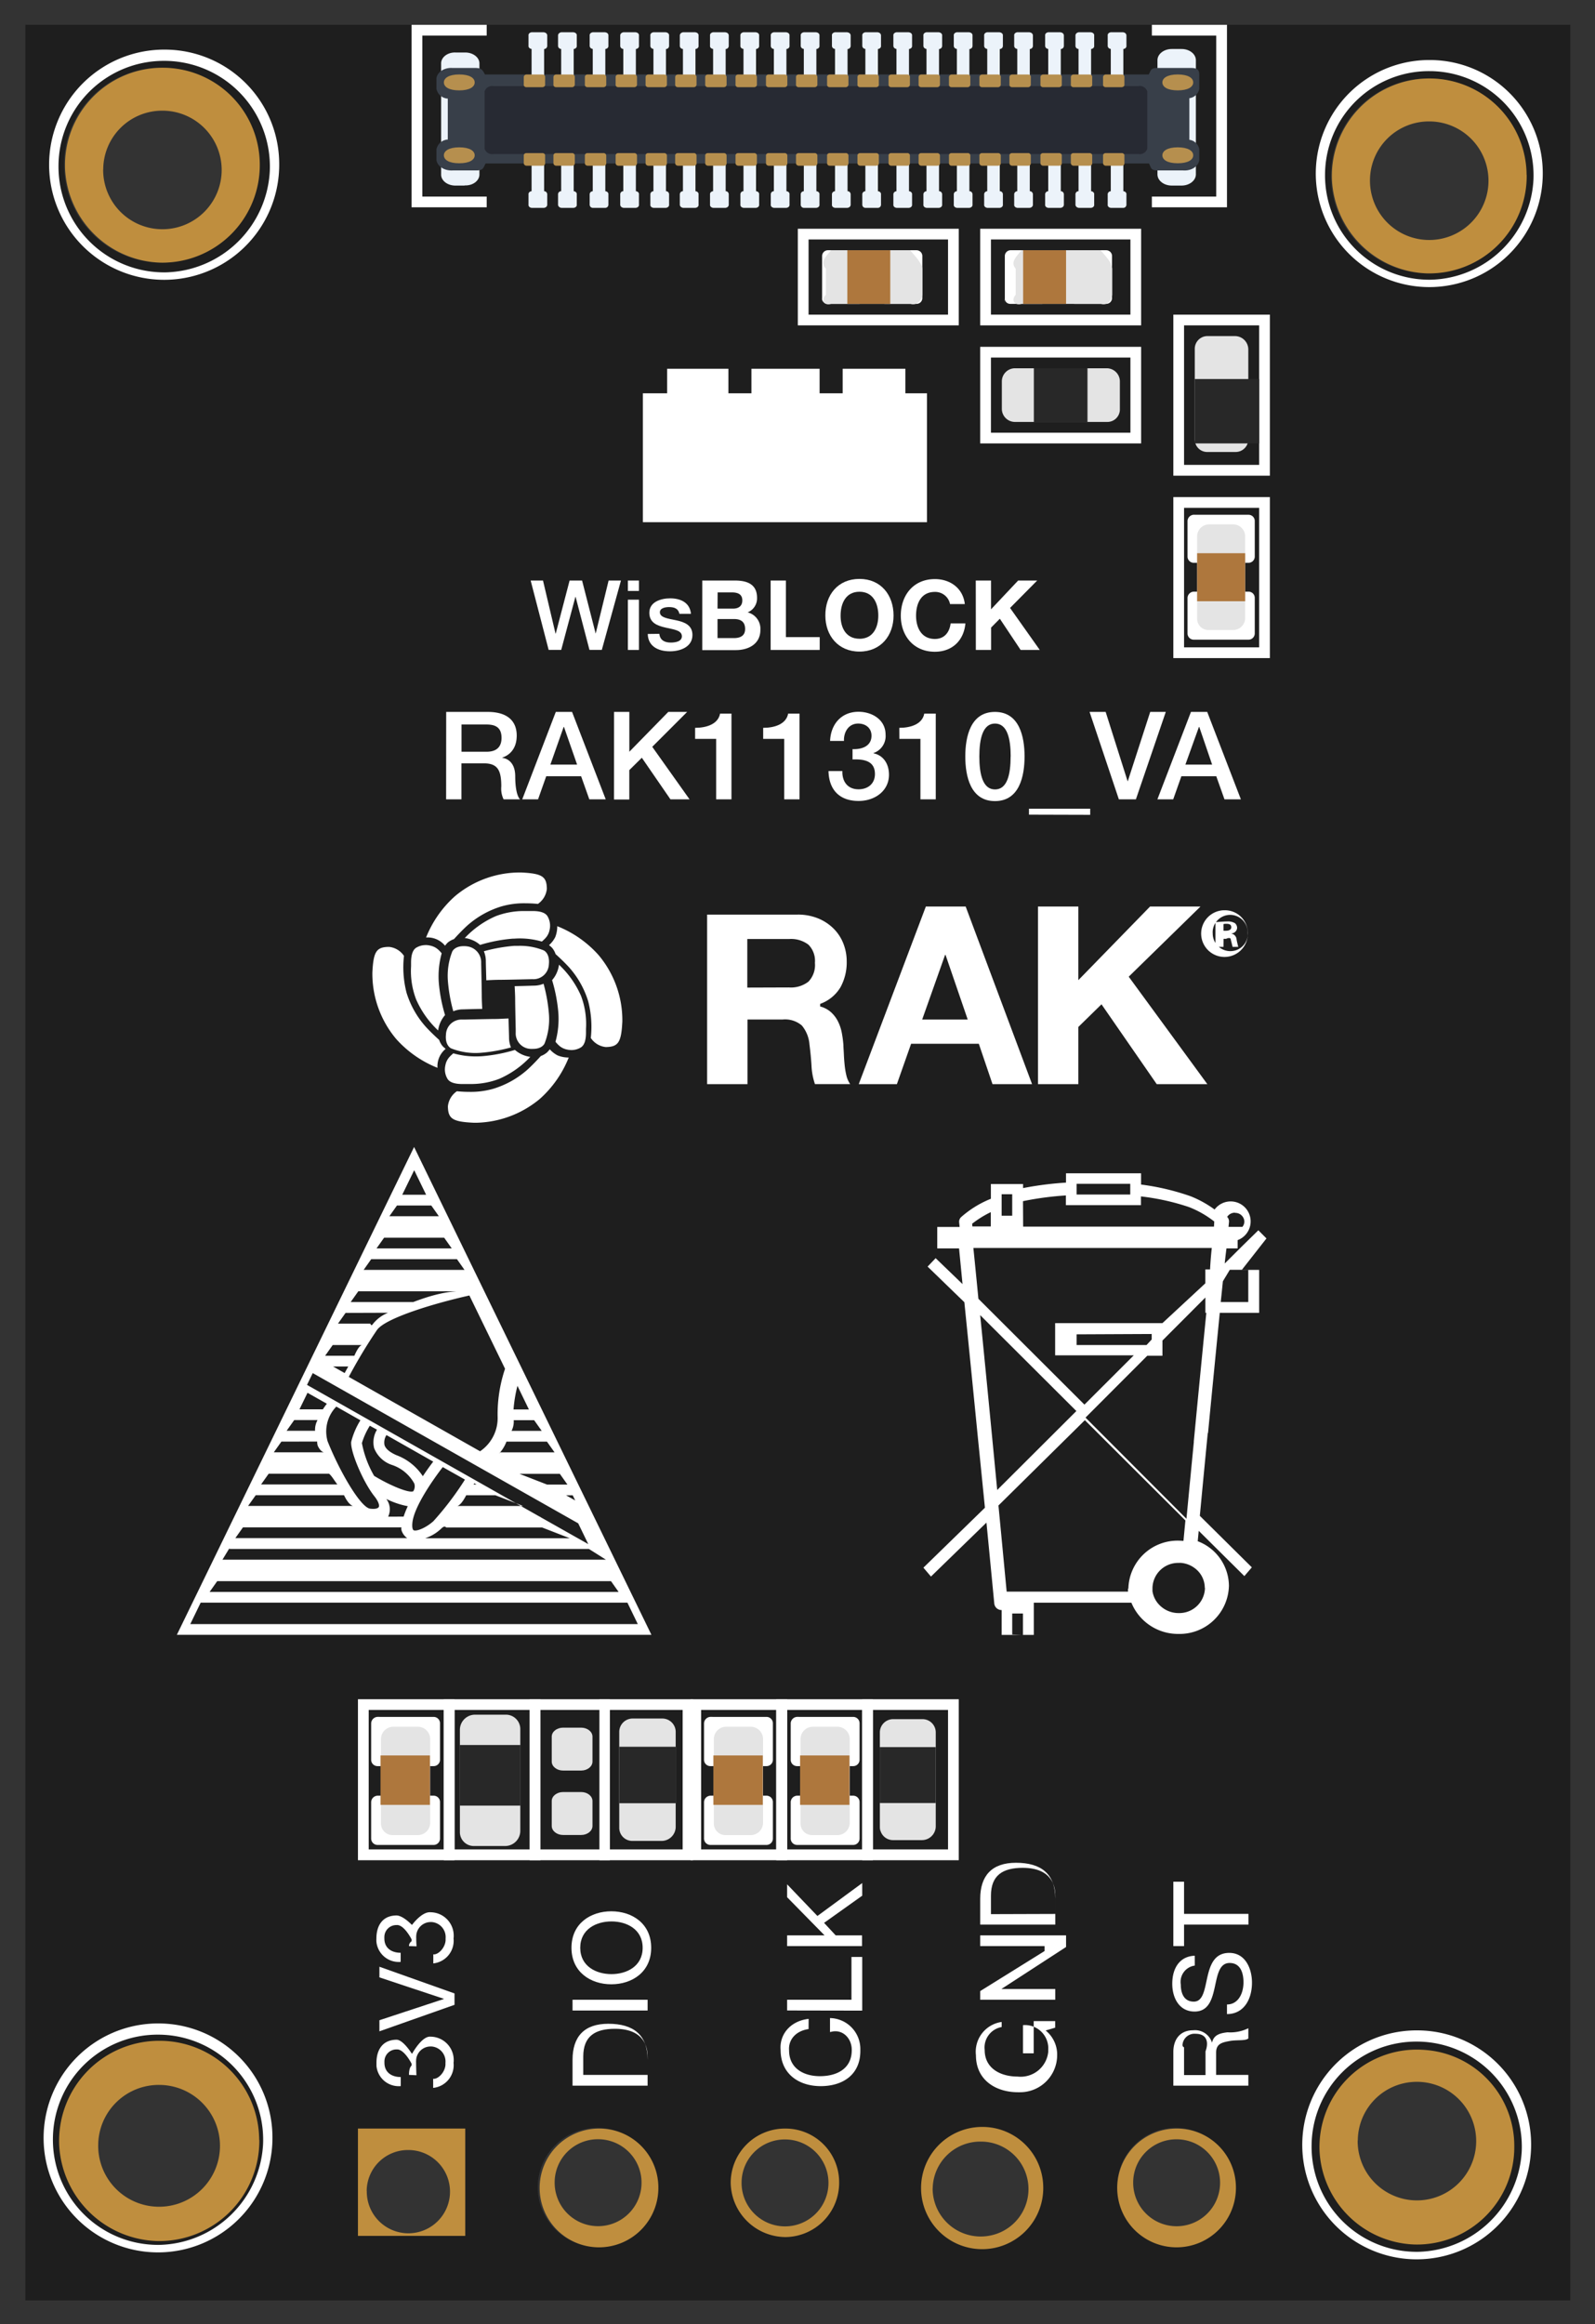 <?xml version="1.0" encoding="UTF-8" standalone="no"?>
<svg
   id="Layer_1"
   data-name="Layer 1"
   viewBox="0 0 460 670"
   version="1.1"
   sodipodi:docname="RAK11310_Bottom.svg"
   width="460"
   height="670"
   inkscape:version="1.4.2 (f4327f4, 2025-05-13)"
   xmlns:inkscape="http://www.inkscape.org/namespaces/inkscape"
   xmlns:sodipodi="http://sodipodi.sourceforge.net/DTD/sodipodi-0.dtd"
   xmlns="http://www.w3.org/2000/svg"
   xmlns:svg="http://www.w3.org/2000/svg">
  <rect x="0" y="0" width="460" height="670" fill="#333333" stroke="none"/>
  <sodipodi:namedview
     id="namedview993"
     pagecolor="#505050"
     bordercolor="#eeeeee"
     borderopacity="1"
     inkscape:showpageshadow="0"
     inkscape:pageopacity="0"
     inkscape:pagecheckerboard="0"
     inkscape:deskcolor="#505050"
     inkscape:zoom="1.183922"
     inkscape:cx="761.87453"
     inkscape:cy="318.85547"
     inkscape:window-width="3440"
     inkscape:window-height="1369"
     inkscape:window-x="-8"
     inkscape:window-y="-8"
     inkscape:window-maximized="1"
     inkscape:current-layer="Layer_1" />
  <defs
     id="defs4">
    <style
       id="style1">.cls-1,.cls-16,.cls-8{fill:none;}.cls-2{fill:#1e1e1e;}.cls-3{fill:#027f69;}.cls-4{fill:#fff;}.cls-5{fill:#c8cbcb;}.cls-6{fill:#899a9e;}.cls-7{fill:#bf8e3e;}.cls-16,.cls-8{stroke:#fff;stroke-miterlimit:10;}.cls-8{stroke-width:0.83px;}.cls-9{clip-path:url(#clip-path);}.cls-10{clip-path:url(#clip-path-2);}.cls-11{fill:#b6c2cc;}.cls-12{fill:#ebe4d9;}.cls-13{fill:#deaa54;}.cls-14{clip-path:url(#clip-path-3);}.cls-15{fill:#b1b2b1;}.cls-16{stroke-width:0.88px;}.cls-17{fill:#050609;}.cls-18{fill:#231f20;}.cls-19{fill:#333;}.cls-20{fill:#e4e4e4;}.cls-21{fill:#282828;}.cls-22{fill:#ae773d;}.cls-23{clip-path:url(#clip-path-4);}.cls-24{fill:#ecf3fa;}.cls-25{fill:#383f49;}.cls-26{fill:#272a33;}.cls-27{fill:#b68f4e;}.cls-28{fill:#ff0;}</style>
    <clipPath
       id="clip-path">
      <rect
         class="cls-1"
         x="710.01"
         y="114.85"
         width="12.38"
         height="12.38"
         id="rect1" />
    </clipPath>
    <clipPath
       id="clip-path-2">
      <rect
         class="cls-1"
         x="481.04"
         y="501.61"
         width="61.88"
         height="83.54"
         id="rect2" />
    </clipPath>
    <clipPath
       id="clip-path-3">
      <rect
         class="cls-1"
         x="716.2"
         y="105.56"
         width="64.98"
         height="86.64"
         id="rect3" />
    </clipPath>
    <clipPath
       id="clip-path-4">
      <rect
         class="cls-1"
         x="1020"
         y="121.16"
         width="147"
         height="87.25"
         id="rect4" />
    </clipPath>
    <clipPath
       id="clip-path-4-7">
      <rect
         class="cls-1"
         x="1020"
         y="121.16"
         width="147"
         height="87.25"
         id="rect4-1" />
    </clipPath>
    <clipPath
       id="clipPath1">
      <rect
         class="cls-1"
         x="1020"
         y="121.16"
         width="147"
         height="87.25"
         id="rect1-1" />
    </clipPath>
  </defs>
  <path
     class="cls-2"
     d="M 7.313,663.134 V 7.134 H 452.873 V 663.134 Z m 293.27,-32.4 a 17.12,17.12 0 1 0 -17.29,16.93 h 0.18 a 17,17 0 0 0 17.11,-16.93 m 38.63,16.18 a 16.76,16.76 0 1 0 -16.94,-16.78 16.75,16.75 0 0 0 16.94,16.76 m -98.34,-17.43 c 0.1,-9.34 -8.07,-16.78 -17.47,-14.86 a 14.66,14.66 0 0 0 -11.17,11.31 c -2,9.67 5,18.28 14,18.38 h 0.16 a 14.65,14.65 0 0 0 14.5,-14.83 m -51.56,1.25 a 17.12,17.12 0 1 0 -17.29,16.93 h 0.17 a 17,17 0 0 0 17.12,-16.92 v 0 m -86.08,-17.11 v 30.94 h 30.94 v -30.95 z m -84.76,3.1 a 28.15,28.15 0 0 0 28.68,28.42 28.44,28.44 0 0 0 27.58,-27 28.15,28.15 0 0 0 -27.83,-29.3 h -0.31 a 28,28 0 0 0 -28.15,27.85 v 0 m 365.07,0.61 a 24.7,24.7 0 0 0 25.11,25 25,25 0 0 0 24.23,-23.75 24.7,24.7 0 0 0 -24.38,-25.69 25.61,25.61 0 0 0 -4.65,0.38 24.35,24.35 0 0 0 -20.29,24.08 v 0 M 18.503,47.314 a 28.09,28.09 0 0 0 28.58,28.39 28.4,28.4 0 0 0 27.59,-27 28.1,28.1 0 0 0 -27.8,-29.17 h -0.31 a 27.93,27.93 0 0 0 -28.09,27.78 v 0 m 365.4,3.1 a 28.09,28.09 0 0 0 28.58,28.39 28.41,28.41 0 0 0 27.58,-27 28.1,28.1 0 0 0 -27.77,-29.19 h -0.31 a 27.94,27.94 0 0 0 -28.08,27.8"
     id="path758"
     style="fill:#1e1e1e" />
  <path
     class="cls-7"
     d="m 74.783,616.854 a 28.86,28.86 0 0 1 -29.37,29.18 29.19,29.19 0 0 1 -28.35,-27.73 28.87,28.87 0 0 1 28.54,-30 h 0.27 a 28.71,28.71 0 0 1 28.87,28.55 m -46.42,1.53 a 17.56,17.56 0 1 0 17.74,-17.36 h -0.19 a 17.46,17.46 0 0 0 -17.55,17.37"
     id="path759"
     style="fill:#bf8e3e" />
  <path
     class="cls-7"
     d="m 74.923,47.324 a 28.1,28.1 0 0 1 -28.58,28.39 28.42,28.42 0 0 1 -27.58,-27 28.1,28.1 0 0 1 27.77,-29.18 h 0.3 a 27.94,27.94 0 0 1 28.09,27.79 m -45.17,1.48 a 17.09,17.09 0 1 0 17.26,-16.9 h -0.14 a 17,17 0 0 0 -17.1,16.9 v 0"
     id="path760"
     style="fill:#bf8e3e" />
  <path
     class="cls-7"
     d="m 440.303,50.414 a 28.1,28.1 0 0 1 -28.58,28.4 28.42,28.42 0 0 1 -27.59,-27 28.1,28.1 0 0 1 27.74,-29.19 h 0.31 a 28,28 0 0 1 28.09,27.79 m -45.17,1.49 a 17.09,17.09 0 1 0 17.26,-16.9 h -0.18 a 17,17 0 0 0 -17.08,16.9"
     id="path761"
     style="fill:#bf8e3e" />
  <path
     class="cls-7"
     d="m 436.723,618.644 a 28.09,28.09 0 0 1 -28.59,28.39 28.42,28.42 0 0 1 -27.58,-27 28.1,28.1 0 0 1 27.78,-29.19 32.33,32.33 0 0 1 3.93,0.22 27.73,27.73 0 0 1 24.46,27.57 v 0 m -45.17,-1.62 a 17.09,17.09 0 1 0 17.32,-16.88 h -0.2 a 17,17 0 0 0 -17.08,16.9"
     id="path762"
     style="fill:#bf8e3e" />
  <path
     class="cls-4"
     d="m 80.523,47.134 a 33.18,33.18 0 1 1 -33.52,-32.83 h 0.35 a 33,33 0 0 1 33.17,32.83 z m -63.65,0.55 a 30.48,30.48 0 0 0 31,30.83 30.82,30.82 0 0 0 29.94,-29.27 30.49,30.49 0 0 0 -30.12,-31.7 h -0.34 a 30.36,30.36 0 0 0 -30.48,30.14 z"
     id="path763"
     style="fill:#ffffff" />
  <path
     class="cls-4"
     d="m 444.933,49.684 a 32.73,32.73 0 1 1 -33.06,-32.38 h 0.34 a 32.58,32.58 0 0 1 32.72,32.38 z m -62.79,0.55 a 30.08,30.08 0 0 0 30.59,30.4 30.4,30.4 0 0 0 29.52,-28.88 30.06,30.06 0 0 0 -29.71,-31.25 h -0.33 a 29.94,29.94 0 0 0 -30.07,29.73 z"
     id="path764"
     style="fill:#ffffff" />
  <path
     class="cls-4"
     d="m 78.573,615.964 a 33,33 0 1 1 -33.33,-32.66 h 0.34 a 32.86,32.86 0 0 1 32.99,32.66 z m -63.31,0.55 a 30.32,30.32 0 0 0 30.84,30.62 30.65,30.65 0 0 0 29.77,-29.08 30.32,30.32 0 0 0 -30,-31.52 h -0.34 a 30.18,30.18 0 0 0 -30.27,29.98 z"
     id="path765"
     style="fill:#ffffff" />
  <path
     class="cls-4"
     d="m 441.573,617.964 a 33,33 0 1 1 -33.33,-32.66 h 0.34 a 32.86,32.86 0 0 1 32.99,32.66 z m -63.31,0.55 a 30.32,30.32 0 0 0 30.84,30.62 30.65,30.65 0 0 0 29.77,-29.08 30.32,30.32 0 0 0 -30,-31.52 h -0.34 a 30.18,30.18 0 0 0 -30.27,29.98 z"
     id="path766"
     style="fill:#ffffff" />
  <path
     class="cls-7"
     d="m 103.233,644.544 v -30.94 h 30.94 v 30.94 z m 2.55,-12.93 a 12,12 0 1 0 12.09,-11.82 h -0.12 a 11.88,11.88 0 0 0 -12,11.82"
     id="path767"
     style="fill:#bf8e3e" />
  <path
     class="cls-7"
     d="m 189.873,630.534 a 17.12,17.12 0 1 1 -17.29,-16.93 h 0.18 a 17,17 0 0 1 17.11,16.92 v -1.45 m -29.91,0 a 12.53,12.53 0 1 0 12.66,-12.39 h -0.14 a 12.45,12.45 0 0 0 -12.52,12.45"
     id="path768"
     style="fill:#bf8e3e" />
  <path
     class="cls-7"
     d="m 242.013,629.074 a 15.65,15.65 0 0 1 -15.39,15.81 15.91,15.91 0 0 1 -15.89,-15.56 15.64,15.64 0 0 1 15.47,-15.72 h 0.26 a 15.47,15.47 0 0 1 15.55,15.47 v 0 m -28.14,0.06 a 12.53,12.53 0 1 0 12.66,-12.39 h -0.13 a 12.46,12.46 0 0 0 -12.53,12.39"
     id="path769"
     style="fill:#bf8e3e" />
  <path
     class="cls-7"
     d="m 300.873,630.524 a 17.62,17.62 0 1 1 -17.8,-17.39 h 0.17 a 17.53,17.53 0 0 1 17.63,17.39 v 0 m -31.9,0.34 a 13.86,13.86 0 0 0 17,13.5 13.67,13.67 0 0 0 -3,-27 h -0.1 a 13.72,13.72 0 0 0 -13.88,13.55"
     id="path770"
     style="fill:#bf8e3e" />
  <path
     class="cls-7"
     d="m 356.443,630.534 a 17.12,17.12 0 1 1 -17.3,-16.93 h 0.19 a 17,17 0 0 1 17.11,16.93 m -29.63,-1.46 a 12.53,12.53 0 1 0 12.67,-12.37 h -0.15 a 12.45,12.45 0 0 0 -12.52,12.37"
     id="path771"
     style="fill:#bf8e3e" />
  <path
     class="cls-4"
     d="m 117.953,598.134 c 0,-2.27 0.75,-2.67 0.75,-2.67 v -0.55 c 0,0 -1.93,-3.88 -4,-4.12 h -0.32 a 3.46,3.46 0 0 0 -3.51,3.34 4.07,4.07 0 0 0 0,0.5 c 0,2.83 2.16,4.12 4.7,4.12 v 2.61 a 6.44,6.44 0 0 1 -7,-5.83 c 0,-0.3 0,-0.6 0,-0.9 0,-3.78 1.82,-6.64 5.85,-6.64 1.9,0.08 4.33,4 4.33,4 h 0.12 c 0,0 2.78,-5.1 5.28,-4.88 a 6.74,6.74 0 0 1 6.7,6.77 c 0,0.25 0,0.5 -0.05,0.74 a 6.58,6.58 0 0 1 -5.83,7.25 c -0.43,0 -0.86,0 -0.05,0 v -2.62 c 1.2,0.21 3.34,-1.6 3.55,-4 0,-0.2 0,-0.4 0,-0.6 a 4.35,4.35 0 0 0 -4,-4.71 h -0.26 a 4.17,4.17 0 0 0 -4.21,4.12 3,3 0 0 0 0,0.52 c 0,0.53 0,1 0.09,3.65 z"
     id="path772"
     style="fill:#ffffff" />
  <path
     class="cls-4"
     d="m 131.083,574.654 v 3.28 l -21.66,7.64 v -3.2 l 18.57,-6.12 v -0.06 l -18.57,-6.17 v -3.07 z"
     id="path773"
     style="fill:#ffffff" />
  <path
     class="cls-4"
     d="m 117.953,561.004 a 1.61,1.61 0 0 1 0.75,-1.39 v -0.55 c 0,0 -1.93,-3.88 -4,-4.12 a 1.73,1.73 0 0 0 -0.32,0 3.45,3.45 0 0 0 -3.53,3.36 4.67,4.67 0 0 0 0,0.52 c 0,2.82 2.16,4.11 4.7,4.11 v 2.62 a 6.46,6.46 0 0 1 -7,-5.85 8.62,8.62 0 0 1 0,-0.88 c 0,-3.79 1.82,-6.65 5.85,-6.65 1.9,0.08 4.33,2.67 4.33,2.67 h 0.14 c 0,0 2.78,-3.81 5.28,-3.59 a 6.74,6.74 0 0 1 6.7,6.77 c 0,0.25 0,0.5 -0.05,0.74 a 6.57,6.57 0 0 1 -5.84,7.23 c -0.43,0 -0.85,0 0,0 v -2.61 c 1.2,0.21 3.34,-1.6 3.55,-4 0,-0.2 0,-0.4 0,-0.6 a 4.35,4.35 0 0 0 -4,-4.71 h -0.26 a 4.17,4.17 0 0 0 -4.21,4.12 3,3 0 0 0 0,0.52 c 0,0.53 0,1 0.09,2.36 z"
     id="path774"
     style="fill:#ffffff" />
  <path
     class="cls-4"
     d="m 165.123,601.234 v -7.44 c 0,-6.67 3.35,-10.4 10.31,-10.4 7.25,0 11.34,3.18 11.34,10.4 v 7.44 z m 21.65,-3.1 v -5.29 c 0,-2.18 -0.6,-8 -9.41,-8 -5.7,0 -9.15,2.11 -9.15,8 v 5.29 z"
     id="path775"
     style="fill:#ffffff" />
  <path
     class="cls-4"
     d="m 165.123,579.574 v -3.1 h 21.65 v 3.1 z"
     id="path776"
     style="fill:#ffffff" />
  <path
     class="cls-4"
     d="m 164.813,561.494 c 0,-7 5.5,-10.52 11.49,-10.52 5.99,0 11.5,3.53 11.5,10.52 0,6.99 -5.51,10.52 -11.5,10.52 -5.99,0 -11.49,-3.55 -11.49,-10.52 z m 20.53,0 c 0,-5.35 -4.61,-7.6 -9,-7.6 -4.39,0 -9,2.25 -9,7.6 0,5.35 4.61,7.59 9,7.59 4.39,0 9,-2.25 9,-7.59 z"
     id="path777"
     style="fill:#ffffff" />
  <path
     class="cls-4"
     d="m 233.193,584.924 c -3.85,0.56 -5.86,3.21 -5.62,6.15 0,5.23 4.3,7.43 8.88,7.43 5,0 9.19,-2.22 9.19,-7.47 0.07,-3.43 -2.65,-6.26 -6.08,-5.28 h -0.19 v -4 a 8.92,8.92 0 0 1 8.75,9 c 0,0.16 0,0.32 0,0.47 0,6.81 -5,10.15 -11.43,10.15 -6.43,0 -11.56,-3.63 -11.56,-10.39 -0.4,-4.42 2.72,-8.39 8.08,-9 z"
     id="path778"
     style="fill:#ffffff" />
  <path
     class="cls-4"
     d="m 227.003,579.564 v -3.09 h 18.56 v -12.34 h 3.1 v 15.47 z"
     id="path779"
     style="fill:#ffffff" />
  <path
     class="cls-4"
     d="m 227.003,561.004 v -3.09 h 10.8 l -10.8,-11 v -3.72 l 8.74,9.13 12.92,-9.49 v 3.64 l -11,7.83 3.35,3.61 h 7.6 v 3.09 z"
     id="path780"
     style="fill:#ffffff" />
  <path
     class="cls-4"
     d="m 301.563,585.334 a 8.89,8.89 0 0 1 3.32,7.17 10.7,10.7 0 0 1 -10.73,10.63 h -0.54 c -6.51,0 -12.15,-3.57 -12.15,-10.65 a 8.67,8.67 0 0 1 7.42,-9.61 v 1.46 a 6,6 0 0 0 -4.9,6.62 c 0,5.41 4.71,7.66 9.47,7.66 a 8,8 0 0 0 8.86,-7.1 c 0,-0.19 0,-0.37 0,-0.56 a 6.71,6.71 0 0 0 -7.28,-7.16 v 0 8.12 h 3.09 v -9.28 h 6.19 v 1.89 z"
     id="path781"
     style="fill:#ffffff" />
  <path
     class="cls-4"
     d="m 282.693,576.474 v -2.5 l 18.57,-11.55 v -1.42 h -18.57 v -3.09 h 24.76 v 3.35 l -18.58,12.06 v 0.06 h 15.47 v 3.09 z"
     id="path782"
     style="fill:#ffffff" />
  <path
     class="cls-4"
     d="m 282.693,554.814 v -7.43 c 0,-6.67 3.36,-10.4 10.31,-10.4 7.26,0 11.35,3.18 11.35,10.4 v 7.43 z m 21.66,-3.08 v -5.29 c 0,-2.18 -0.6,-8 -9.41,-8 -5.7,0 -9.15,2.12 -9.15,8 v 5.35 z"
     id="path783"
     style="fill:#ffffff" />
  <path
     class="cls-4"
     d="m 338.393,601.244 v -9.71 c 0,-3.89 2.18,-6.26 5.67,-6.26 a 5.13,5.13 0 0 1 5.49,3.58 v 0 c 0.48,-2.31 2.37,-2.76 4.47,-3 a 11.77,11.77 0 0 0 6,-1.17 v 2.95 c -0.89,0.75 -3.23,0.34 -5.36,0.73 -2.13,0.39 -3.93,0.75 -3.93,3.31 v 6.46 h 9.29 v 3.1 z m 9.28,-9.9 c 1,-2.7 0.34,-5.06 -2.86,-5.06 a 3.46,3.46 0 0 0 -3.77,3.11 0.71,0.71 0 0 0 0.44,0.79 v 8 h 6.19 z"
     id="path784"
     style="fill:#ffffff" />
  <path
     class="cls-4"
     d="m 344.573,566.624 a 4.73,4.73 0 0 0 -4.08,5 3.75,3.75 0 0 0 0.05,0.47 c 0,2.47 0.89,4.92 3.75,4.92 5.41,0 1.59,-14.05 10.23,-14.05 4.67,0 6.55,4.58 6.55,8.57 0,4.92 -2.43,9.07 -7.21,9.07 v -2.77 c 3.16,0 4.76,-3.07 4.76,-6.39 0,-2.64 -0.83,-5.57 -4,-5.57 -6,0 -2.06,14 -10.11,14 -4.43,0 -6.43,-3.94 -6.43,-8 0,-4.49 2.12,-7.93 6.48,-8.09 z"
     id="path785"
     style="fill:#ffffff" />
  <path
     class="cls-4"
     d="m 341.483,554.814 v 6.19 h -3.09 v -18.56 h 3.09 v 9.28 h 18.57 v 3.09 z"
     id="path786"
     style="fill:#ffffff" />
  <path
     class="cls-4"
     d="M 51.003,471.274 H 187.873 l -68.45,-140.63 z m 13.15,-21.66 2,-3.29 v 0.2 H 169.843 l 3.75,2.36 1.16,0.73 z m 112.06,6.19 2.19,3.1 H 60.453 l 2.19,-3.1 z m -11.91,-12.38 h -41.67 a 12.16,12.16 0 0 0 4.4,-2.57 c 0.58,-0.54 1.13,-1.11 1.65,-0.52 h 27.67 z m -33.11,-9.29 c 1.13,0.4 2.26,-1.18 3.26,-3.09 h 8.42 l 8,3.09 z m 5.38,-6.19 0.23,-0.35 0.62,0.35 z m -2.48,-1.42 a 88.36,88.36 0 0 1 -9.11,12 c -2.25,2 -4.92,3 -5.7,2.6 -0.29,-0.15 -0.5,-0.93 -0.33,-2.31 0.55,-4.57 5.91,-12.25 8.74,-15.89 z m -22.15,10.69 v 0 a 4.94,4.94 0 0 0 -0.53,-5.11 23.79,23.79 0 0 0 6.19,2.09 27.42,27.42 0 0 0 -1.2,3 z m 13,-15.87 c -0.77,1 -1.85,2.48 -3,4.2 a 15.65,15.65 0 0 0 -7.67,-6.08 c -1.92,-0.86 -3.06,-1.83 -3.38,-2.89 a 3.94,3.94 0 0 1 0.56,-2.88 z m -16.22,-9.21 a 7,7 0 0 0 -0.82,5.32 8.33,8.33 0 0 0 5.09,4.83 11.41,11.41 0 0 1 6.49,5.38 2.6,2.6 0 0 1 -0.2,2.06 l -0.08,0.15 c -1.06,0.64 -6.37,-1.44 -11.3,-4.42 a 29.91,29.91 0 0 1 -3.53,-9.45 20.63,20.63 0 0 1 2.28,-5 z m -4.78,-2.71 a 21.89,21.89 0 0 0 -2.65,6.19 c -0.34,2.74 3.47,11.71 6.69,15.73 1.21,1.52 1.5,2.67 1.25,3.09 -0.25,0.42 -1.05,0.65 -2.5,0.47 -2.7,-0.34 -8.7,-10.53 -12.25,-19.42 a 10.26,10.26 0 0 1 2.51,-10 z m -9.68,-4.77 c -0.41,0.52 -0.79,1.06 -1.15,1.62 h -6.75 l 2.32,-4.77 z m -2.68,4.71 a 5.79,5.79 0 0 0 -0.72,3.09 h -8.2 l 2.19,-3.09 z m -0.11,6.19 a 3.77,3.77 0 0 0 0.13,1.11 c 0,0.06 0.7,1.73 1.8,2 h -14.44 l 2.19,-3.09 z m 3.41,9.28 c 0.72,0.51 1.55,2 2.41,3.09 h -22 l 2.19,-3.09 z m 4.33,6.19 c 1,2.1 2.26,3.61 3.63,3.09 H 71.553 l 2.2,-3.09 z m 16.59,9.28 c -0.31,0.49 0.32,2.21 1.64,3.09 H 67.873 l 2.19,-3.09 z m 40,-3 v -0.08 h -0.14 l -67.12,-38 1.65,-3.4 76.56,43.31 2.91,6 z m -43.87,-58.87 a 10.38,10.38 0 0 0 -4.3,3.13 c -0.27,0.38 -0.55,0.77 -0.83,0 h -9.33 l 2.19,-3.09 z m -10.79,-3.1 2.19,-3.09 h 31.71 c -5.36,-0.37 -10.64,1.13 -15.84,3.09 z m 3.73,12.4 c -0.93,-0.33 -1.85,1.22 -2.68,3.09 h -8.42 l 2.18,-3.09 z m -5.48,8.08 -3.34,-1.89 h 4.38 z m 63.86,35.24 h 1.92 l 0.72,1.49 z m -5.5,-3.1 -7.94,-3.09 h 11.64 l 2.19,3.09 z m -13.43,-9.28 -1.42,1.35 a 10.78,10.78 0 0 0 3.16,-4.44 h 11.68 l 2.19,3.09 z m 3.21,-6.19 a 6.08,6.08 0 0 0 0.63,-3.09 h 5.88 l 2.19,3.09 z m 0.57,-6.18 a 39.19,39.19 0 0 1 1.13,-6.81 l 3.3,6.81 z m -4.59,2 a 11.56,11.56 0 0 1 -5.06,10.06 l -37.87,-21.45 a 148.14,148.14 0 0 1 8.14,-13.52 c 2.53,-3.54 17.2,-7.85 26.65,-9.94 l 10.28,21.12 a 41.21,41.21 0 0 0 -2.14,13.71 z m -38.64,-42.23 2.18,-3.09 h 24.73 l 2.18,3.09 z m 3.71,-6.19 2.19,-3.09 h 17.32 l 2.19,3.09 z m 3.71,-9.28 2.19,-3.09 h 9.9 l 2.18,3.09 z m 3.71,-6.19 3.45,-7.08 3.44,7.08 z m -61.13,123.77 3,-6.19 H 180.943 l 3,6.19 z"
     id="path787"
     style="fill:#ffffff" />
  <path
     class="cls-4"
     d="m 348.383,413.244 c 1.11,-11.56 2.26,-23.21 3.4,-34.79 h 11.36 v -12.38 h -5 l 7.11,-9.07 -2.34,-2.35 -4.61,4.51 -4.85,4.83 -0.22,0.22 a 1.8,1.8 0 0 1 0,-0.22 c 0.16,-1.62 0.48,-4.11 0.48,-4.11 h 3.22 v -2.39 a 5.76,5.76 0 1 0 -6.64,-8.82 31.22,31.22 0 0 0 -6.87,-3.81 69.57,69.57 0 0 0 -14.34,-3.39 v -3.25 h -21.65 v 2.69 a 95.45,95.45 0 0 0 -12.38,1.58 v -1.17 h -9.28 v 4.25 a 29.39,29.39 0 0 0 -8.59,5.29 1.81,1.81 0 0 0 -0.56,1.51 l 0.13,1.32 h -6.45 v 6.19 h 6.29 l 1,10.28 -7.75,-7.47 -2.32,2.43 10.6,10.27 c 1.33,13.1 2.64,26.26 3.93,39.34 q 1,9.87 2,19.9 l -17.74,17.28 2.18,2.56 16,-15.55 q 1.14,11.65 2.26,23.36 a 2.1,2.1 0 0 0 2.12,1.85 v 7.16 h 9.28 v -9.28 h 28.14 a 14.52,14.52 0 0 0 13.59,9 14.21,14.21 0 0 0 14.54,-13.88 13.87,13.87 0 0 0 -9,-12.84 c 0.1,-1 0.19,-2 0.29,-3 l 13.16,13.05 2.16,-2.52 -15,-14.85 q 1.14,-12.1 2.3,-24 m 7.84,-63.33 a 2.6,2.6 0 0 1 2.7,2.49 2.37,2.37 0 0 1 -0.57,1.54 h -4 l 0.14,-1.39 a 1.9,1.9 0 0 0 -0.53,-1.5 2.68,2.68 0 0 1 2.26,-1.2 m -3.5,19.79 2,-3.32 h 5.33 v 9.28 h -7.94 c 0.21,-1.92 0.41,-3.94 0.62,-6 m -26.72,-28.07 v 3.09 h -15.47 v -3.09 z m -30.93,5 a 88.78,88.78 0 0 1 12.37,-1.65 v 2.8 h 21.65 v -2.52 a 67.61,67.61 0 0 1 13.82,3.06 28.45,28.45 0 0 1 7.32,4.18 l -0.08,1.46 h -55.04 z m -3.11,-2 v 6.19 h -3.05 v -6.19 z m -11.55,8.5 a 29.4,29.4 0 0 1 5.37,-3.34 v 4.12 h -5.3 l -0.08,-0.79 m -0.81,7 h 69.93 c 0,0 -0.31,2.51 -0.5,6.19 h -1.36 v 4 l -12.38,11.48 v 0 h -30.94 v 9.28 h 22.68 l -14.23,14.21 -30.58,-30.51 q -0.72,-7.44 -1.47,-14.85 m 51.45,25 v 1.58 l -1.5,1.61 h -20.16 v -3.09 z m -46.13,28.64 c -1.09,-11.33 -2.21,-22.73 -3.34,-34.08 l 27.74,27.65 -22.83,22.76 q -0.78,-8.22 -1.57,-16.33 m 5.9,58 v -6.06 h 3.1 v 6.18 z m 33.4,-13.27 a 6.7,6.7 0 0 0 0,0.9 h -35 c -0.79,-8.28 -1.57,-16.58 -2.37,-24.83 l 24.92,-24.6 29,28.91 -0.56,5.88 c -0.46,0 -0.91,-0.06 -1.37,-0.06 a 14.2,14.2 0 0 0 -14.52,13.87 m 22.09,-0.22 a 7.41,7.41 0 0 1 -7.57,7.23 7.72,7.72 0 0 1 -5.57,-2.33 7.14,7.14 0 0 1 -2,-4 c 0,-0.3 0,-0.6 0,-0.9 a 7.4,7.4 0 0 1 7.56,-7.23 6.28,6.28 0 0 1 0.75,0 7.69,7.69 0 0 1 4,1.6 7.09,7.09 0 0 1 2.78,5.59 m -3.15,-42.14 q -1.07,11 -2.14,22.23 l -29.11,-29.17 17.81,-17.83 h 4.38 v -4.39 l 12.38,-12.4 v 4.42 h 0.27 c -1.23,12.4 -2.44,24.83 -3.62,37.18"
     id="path788"
     style="fill:#ffffff" />
  <path
     class="cls-4"
     d="m 131.083,489.844 v 46.41 h -27.85 v -46.41 z m -3.09,43.29 v -40.2 h -21.66 v 40.2 z"
     id="path789"
     style="fill:#ffffff" />
  <path
     class="cls-4"
     d="m 155.873,489.844 v 46.41 h -27.88 v -46.41 z m -3.13,43.29 v -40.2 h -21.66 v 40.2 z"
     id="path790"
     style="fill:#ffffff" />
  <path
     class="cls-4"
     d="m 175.873,489.844 v 46.41 h -23.13 v -46.41 z m -2.57,43.29 v -40.2 h -18 v 40.2 z"
     id="path791"
     style="fill:#ffffff" />
  <path
     class="cls-4"
     d="m 199.873,489.844 v 46.41 h -27 v -46.41 z m -3,43.29 v -40.2 h -21 v 40.2 z"
     id="path792"
     style="fill:#ffffff" />
  <path
     class="cls-4"
     d="m 227.003,489.844 v 46.41 h -27.85 v -46.41 z m -3.13,43.29 v -40.2 h -21.66 v 40.2 z"
     id="path793"
     style="fill:#ffffff" />
  <path
     class="cls-4"
     d="m 251.753,489.844 v 46.41 h -27.88 v -46.41 z m -3.09,43.29 v -40.2 h -21.66 v 40.2 z"
     id="path794"
     style="fill:#ffffff" />
  <path
     class="cls-4"
     d="m 276.503,489.844 v 46.41 h -27.84 v -46.41 z m -3.09,43.29 v -40.2 h -21.66 v 40.2 z"
     id="path795"
     style="fill:#ffffff" />
  <path
     class="cls-4"
     d="m 366.233,143.294 v 46.42 h -27.84 v -46.42 z m -3.09,43.32 v -40.22 h -21.66 v 40.22 z"
     id="path796"
     style="fill:#ffffff" />
  <path
     class="cls-4"
     d="m 366.233,90.694 v 46.44 h -27.84 V 90.694 Z m -3.09,43.32 V 93.794 h -21.66 v 40.22 z"
     id="path797"
     style="fill:#ffffff" />
  <path
     class="cls-4"
     d="m 329.103,99.984 v 27.84 h -46.41 V 99.984 Z m -3.09,24.75 v -21.66 h -40.22 v 21.66 z"
     id="path798"
     style="fill:#ffffff" />
  <path
     class="cls-4"
     d="m 329.103,65.944 v 27.85 h -46.41 V 65.944 Z m -3.09,24.75 V 69.034 h -40.22 v 21.66 z"
     id="path799"
     style="fill:#ffffff" />
  <polygon
     class="cls-4"
     points="1199.33,22.02 1220.99,22.02 1220.99,74.62 1199.33,74.62 1199.33,71.53 1217.89,71.53 1217.89,25.12 1199.33,25.12 "
     id="polygon799"
     transform="translate(-867.127,-14.866)"
     style="fill:#ffffff" />
  <polygon
     class="cls-4"
     points="985.83,22.02 1007.49,22.02 1007.49,25.12 988.93,25.12 988.93,71.53 1007.49,71.53 1007.49,74.62 985.83,74.62 "
     id="polygon800"
     transform="translate(-867.127,-14.866)"
     style="fill:#ffffff" />
  <path
     class="cls-4"
     d="m 276.503,65.944 v 27.85 h -46.41 V 65.944 Z m -3.09,24.75 V 69.034 h -40.22 v 21.66 z"
     id="path800"
     style="fill:#ffffff" />
  <path
     class="cls-20"
     d="m 159.123,526.374 v -7.19 c 0,-1.43 1.47,-2.59 3.28,-2.59 h 5.19 c 1.81,0 3.28,1.16 3.28,2.59 v 7.19 c 0,1.44 -1.47,2.6 -3.28,2.6 h -5.19 c -1.81,0 -3.28,-1.16 -3.28,-2.6 z"
     id="path801"
     style="fill:#e4e4e4" />
  <path
     class="cls-20"
     d="m 159.123,507.814 v -7.19 c 0,-1.43 1.47,-2.59 3.28,-2.59 h 5.19 c 1.81,0 3.28,1.16 3.28,2.59 v 7.19 c 0,1.43 -1.47,2.59 -3.28,2.59 h -5.19 c -1.81,0 -3.28,-1.16 -3.28,-2.59 z"
     id="path802"
     style="fill:#e4e4e4" />
  <path
     class="cls-20"
     d="m 344.573,127.724 v -27.12 a 3.66,3.66 0 0 1 3.58,-3.72 h 8 a 3.86,3.86 0 0 1 3.86,3.86 v 25.85 a 3.66,3.66 0 0 1 -3.59,3.7 h -8.26 a 3.57,3.57 0 0 1 -3.58,-3.57 v 1"
     id="path803"
     style="fill:#e4e4e4" />
  <rect
     class="cls-21"
     x="344.573"
     y="109.264"
     width="18.56"
     height="18.56"
     id="rect803"
     style="fill:#282828" />
  <path
     class="cls-20"
     d="m 319.873,121.634 h -27.16 a 3.78,3.78 0 0 1 -3.78,-3.78 v -7.9 a 3.79,3.79 0 0 1 3.78,-3.79 h 26.47 a 3.79,3.79 0 0 1 3.79,3.79 v 8.09 a 3.6,3.6 0 0 1 -3.64,3.59 h 0.54"
     id="path804"
     style="fill:#e4e4e4" />
  <rect
     class="cls-21"
     x="298.163"
     y="106.164"
     width="15.47"
     height="15.47"
     id="rect804"
     style="fill:#282828" />
  <path
     class="cls-4"
     d="m 345.253,170.554 h 14.83 a 1.79,1.79 0 0 1 1.79,1.79 v 10.26 a 1.8,1.8 0 0 1 -1.79,1.8 h -15.81 a 1.8,1.8 0 0 1 -1.79,-1.8 v -10.25 a 1.87,1.87 0 0 1 1.93,-1.8"
     id="path805"
     style="fill:#ffffff" />
  <path
     class="cls-4"
     d="m 345.253,148.394 h 14.83 a 1.79,1.79 0 0 1 1.79,1.79 v 10.26 a 1.8,1.8 0 0 1 -1.79,1.8 h -15.81 a 1.8,1.8 0 0 1 -1.79,-1.8 v -10.25 a 1.88,1.88 0 0 1 1.93,-1.81"
     id="path806"
     style="fill:#ffffff" />
  <path
     class="cls-20"
     d="m 345.253,178.864 v -24.23 a 3.47,3.47 0 0 1 3.47,-3.47 h 6.9 a 3.47,3.47 0 0 1 3.48,3.47 v 23.5 a 3.48,3.48 0 0 1 -3.47,3.48 h -7.17 a 3.24,3.24 0 0 1 -3.21,-3.26 v 0.49"
     id="path807"
     style="fill:#e4e4e4" />
  <rect
     class="cls-22"
     x="345.253"
     y="159.474"
     width="13.85"
     height="13.85"
     id="rect807"
     style="fill:#ae773d" />
  <path
     class="cls-20"
     d="m 132.633,529.244 v -30.59 a 4.37,4.37 0 0 1 4.35,-4.36 h 9 a 4.15,4.15 0 0 1 4.07,4.2 v 29.3 a 4.38,4.38 0 0 1 -4.37,4.36 h -9.05 a 4,4 0 0 1 -4,-4 c 0,-0.06 0,1.14 0,1.14"
     id="path808"
     style="fill:#e4e4e4" />
  <rect
     class="cls-21"
     x="132.633"
     y="503.034"
     width="17.47"
     height="17.47"
     id="rect808"
     style="fill:#282828" />
  <path
     class="cls-20"
     d="m 178.593,527.974 v -28.66 a 3.86,3.86 0 0 1 3.78,-3.91 h 8.72 a 3.87,3.87 0 0 1 3.78,3.91 v 27.3 a 4.08,4.08 0 0 1 -4.07,4.07 h -8.43 a 3.76,3.76 0 0 1 -3.78,-3.78 c 0,0 0,1.07 0,1.07"
     id="path809"
     style="fill:#e4e4e4" />
  <rect
     class="cls-21"
     x="178.593"
     y="503.544"
     width="16.28"
     height="16.28"
     id="rect809"
     style="fill:#282828" />
  <path
     class="cls-20"
     d="m 253.753,527.824 v -28.37 a 3.83,3.83 0 0 1 3.74,-3.87 h 8.63 a 3.82,3.82 0 0 1 3.75,3.87 v 27 a 4,4 0 0 1 -4,4 h -8.35 a 3.75,3.75 0 0 1 -3.74,-3.75 v 1.06"
     id="path810"
     style="fill:#e4e4e4" />
  <rect
     class="cls-21"
     x="253.753"
     y="503.644"
     width="16.12"
     height="16.12"
     id="rect810"
     style="fill:#282828" />
  <path
     class="cls-4"
     d="m 230.873,517.644 h 15.19 a 1.84,1.84 0 0 1 1.84,1.84 v 10.52 a 1.84,1.84 0 0 1 -1.84,1.84 h -16.19 a 1.84,1.84 0 0 1 -1.83,-1.84 v -10.51 a 1.91,1.91 0 0 1 2,-1.85"
     id="path811"
     style="fill:#ffffff" />
  <path
     class="cls-4"
     d="m 230.873,494.934 h 15.19 a 1.84,1.84 0 0 1 1.84,1.84 v 10.52 a 1.83,1.83 0 0 1 -1.84,1.83 h -16.19 a 1.83,1.83 0 0 1 -1.83,-1.83 v -10.51 a 1.93,1.93 0 0 1 2,-1.86"
     id="path812"
     style="fill:#ffffff" />
  <path
     class="cls-20"
     d="m 230.873,526.134 v -24.8 a 3.56,3.56 0 0 1 3.56,-3.56 h 7.07 a 3.56,3.56 0 0 1 3.56,3.56 v 24.11 a 3.56,3.56 0 0 1 -3.56,3.56 h -7.34 a 3.32,3.32 0 0 1 -3.29,-3.35 v 0.48"
     id="path813"
     style="fill:#e4e4e4" />
  <rect
     class="cls-22"
     x="230.743"
     y="506.044"
     width="14.25"
     height="14.25"
     id="rect813"
     style="fill:#ae773d" />
  <path
     class="cls-4"
     d="m 205.873,517.644 h 15.19 a 1.84,1.84 0 0 1 1.84,1.84 v 10.52 a 1.84,1.84 0 0 1 -1.84,1.84 h -16.19 a 1.84,1.84 0 0 1 -1.83,-1.84 v -10.51 a 1.91,1.91 0 0 1 2,-1.85"
     id="path814"
     style="fill:#ffffff" />
  <path
     class="cls-4"
     d="m 205.873,494.934 h 15.19 a 1.84,1.84 0 0 1 1.84,1.84 v 10.52 a 1.83,1.83 0 0 1 -1.84,1.83 h -16.19 a 1.83,1.83 0 0 1 -1.83,-1.83 v -10.51 a 1.93,1.93 0 0 1 2,-1.86"
     id="path815"
     style="fill:#ffffff" />
  <path
     class="cls-20"
     d="m 205.873,526.134 v -24.8 a 3.56,3.56 0 0 1 3.56,-3.56 h 7.07 a 3.56,3.56 0 0 1 3.56,3.56 v 24.11 a 3.56,3.56 0 0 1 -3.56,3.56 h -7.34 a 3.32,3.32 0 0 1 -3.29,-3.35 v 0.48"
     id="path816"
     style="fill:#e4e4e4" />
  <rect
     class="cls-22"
     x="205.743"
     y="506.044"
     width="14.25"
     height="14.25"
     id="rect816"
     style="fill:#ae773d" />
  <path
     class="cls-4"
     d="m 109.873,517.644 h 15.19 a 1.84,1.84 0 0 1 1.84,1.84 v 10.52 a 1.84,1.84 0 0 1 -1.84,1.84 h -16.19 a 1.84,1.84 0 0 1 -1.83,-1.84 v -10.51 a 1.91,1.91 0 0 1 2,-1.85"
     id="path817"
     style="fill:#ffffff" />
  <path
     class="cls-4"
     d="m 109.873,494.934 h 15.19 a 1.84,1.84 0 0 1 1.84,1.84 v 10.52 a 1.83,1.83 0 0 1 -1.84,1.83 h -16.19 a 1.83,1.83 0 0 1 -1.83,-1.83 v -10.51 a 1.93,1.93 0 0 1 2,-1.86"
     id="path818"
     style="fill:#ffffff" />
  <path
     class="cls-20"
     d="m 109.873,526.134 v -24.8 a 3.56,3.56 0 0 1 3.56,-3.56 h 7.07 a 3.56,3.56 0 0 1 3.56,3.56 v 24.11 a 3.56,3.56 0 0 1 -3.56,3.56 h -7.34 a 3.32,3.32 0 0 1 -3.29,-3.35 v 0.48"
     id="path819"
     style="fill:#e4e4e4" />
  <rect
     class="cls-22"
     x="109.743"
     y="506.044"
     width="14.25"
     height="14.25"
     id="rect819"
     style="fill:#ae773d" />
  <path
     class="cls-4"
     d="M 308.353,87.604 V 73.814 a 1.68,1.68 0 0 1 1.68,-1.68 h 9 a 1.68,1.68 0 0 1 1.68,1.67 v 12.13 a 1.68,1.68 0 0 1 -1.68,1.67 h -9.1 a 1.58,1.58 0 0 1 -1.61,-1.54"
     id="path820"
     style="fill:#ffffff" />
  <path
     class="cls-4"
     d="M 289.793,87.604 V 73.814 a 1.68,1.68 0 0 1 1.67,-1.68 h 9 a 1.67,1.67 0 0 1 1.67,1.67 v 12.13 a 1.67,1.67 0 0 1 -1.67,1.67 h -9.09 a 1.58,1.58 0 0 1 -1.61,-1.54"
     id="path821"
     style="fill:#ffffff" />
  <path
     class="cls-20"
     d="m 317.633,87.604 h -23 c -1.79,0.59 -3.24,-0.86 -1.71,-2.65 v -7.49 c -1.53,-1.79 -0.08,-3.25 1.71,-5.33 h 22.77 c 1.79,2.09 3.24,3.54 3.37,5.33 v 7.49 c -0.1,1.76 -1.5,3.21 -3.26,2.65 h 0.16"
     id="path822"
     style="fill:#e4e4e4" />
  <rect
     class="cls-22"
     x="295.073"
     y="72.134"
     width="12.38"
     height="15.47"
     id="rect822"
     style="fill:#ae773d" />
  <path
     class="cls-4"
     d="M 253.663,87.604 V 73.814 a 1.68,1.68 0 0 1 1.67,-1.68 h 9 a 1.67,1.67 0 0 1 1.67,1.67 v 12.13 a 1.67,1.67 0 0 1 -1.67,1.67 h -9.09 a 1.58,1.58 0 0 1 -1.61,-1.54"
     id="path823"
     style="fill:#ffffff" />
  <path
     class="cls-4"
     d="M 237.093,87.604 V 73.814 a 1.68,1.68 0 0 1 1.68,-1.68 h 9 a 1.68,1.68 0 0 1 1.68,1.67 v 12.13 a 1.68,1.68 0 0 1 -1.68,1.67 h -9.08 a 1.59,1.59 0 0 1 -1.62,-1.54"
     id="path824"
     style="fill:#ffffff" />
  <path
     class="cls-20"
     d="m 262.943,87.604 h -23.24 c -1.79,0.59 -3.24,-0.86 -1.51,-2.65 v -7.49 c -1.73,-1.79 -0.28,-3.25 1.51,-5.33 h 22.77 c 1.79,2.09 3.24,3.54 3.56,5.33 v 7.49 c -0.29,1.76 -1.69,3.21 -3.45,2.65 h 0.36"
     id="path825"
     style="fill:#e4e4e4" />
  <rect
     class="cls-22"
     x="244.373"
     y="72.134"
     width="12.38"
     height="15.47"
     id="rect825"
     style="fill:#ae773d" />
  <path
     class="cls-4"
     d="m 128.683,205.224 h 12 c 5.55,0 8.34,2.54 8.34,6.82 0,4.83 -3.32,6.07 -4.17,6.35 v 0.07 c 1.52,0.18 3.74,1.38 3.74,5.33 0,3 0.43,5.62 1.38,6.64 h -4.73 a 7,7 0 0 1 -0.67,-3.71 c 0,-4.62 -1,-6.67 -5,-6.67 h -6.49 v 10.38 h -4.42 z m 4.42,11.48 h 7.24 c 2.82,0 4.3,-1.35 4.3,-4 0,-3.25 -2.08,-3.85 -4.37,-3.85 h -7.17 z"
     id="path826"
     style="fill:#ffffff" />
  <path
     class="cls-4"
     d="m 160.293,205.224 h 4.69 l 9.71,25.21 h -4.73 l -2.37,-6.67 h -10.06 l -2.36,6.67 h -4.56 z m -1.56,15.18 h 7.7 l -3.78,-10.84 h -0.1 z"
     id="path827"
     style="fill:#ffffff" />
  <path
     class="cls-4"
     d="m 177.093,205.224 h 4.41 v 11.48 l 11.23,-11.48 h 5.44 l -10.06,10.06 10.76,15.15 h -5.51 l -8.26,-12 -3.61,3.57 v 8.47 h -4.41 z"
     id="path828"
     style="fill:#ffffff" />
  <path
     class="cls-4"
     d="m 200.473,209.814 c 3.35,0 6.63,-1.09 7.2,-4.1 h 3.28 v 24.72 h -4.41 v -17.44 h -6.07 z"
     id="path829"
     style="fill:#ffffff" />
  <path
     class="cls-4"
     d="m 220.103,209.814 c 3.35,0 6.64,-1.09 7.2,-4.1 h 3.28 v 24.72 h -4.41 v -17.44 h -6.07 z"
     id="path830"
     style="fill:#ffffff" />
  <path
     class="cls-4"
     d="m 245.873,215.954 c 2.68,0.11 5.47,-0.84 5.47,-3.88 0,-2.12 -1.59,-3.49 -3.85,-3.49 -2.79,0 -4.2,2.5 -4.09,5 h -4 c 0.18,-4.8 3.25,-8.4 8.19,-8.4 3.85,0 7.81,2.23 7.81,6.6 a 5.16,5.16 0 0 1 -3.5,5.3 v 0.07 c 2.83,0.57 4.48,3 4.48,6.18 0,4.66 -4.06,7.56 -8.75,7.56 -5.72,0 -8.58,-3.43 -8.69,-8.62 h 4 c -0.11,3 1.51,5.26 4.66,5.26 2.68,0 4.73,-1.59 4.73,-4.41 0,-3.85 -3.28,-4.31 -6.46,-4.2 z"
     id="path831"
     style="fill:#ffffff" />
  <path
     class="cls-4"
     d="m 259.363,209.814 c 3.35,0 6.64,-1.09 7.2,-4.1 h 3.31 v 24.72 h -4.42 v -17.44 h -6.07 z"
     id="path832"
     style="fill:#ffffff" />
  <path
     class="cls-4"
     d="m 295.483,218.074 c 0,5.62 -1.45,12.86 -8.54,12.86 -7.09,0 -8.55,-7.24 -8.55,-12.86 0,-5.62 1.45,-12.85 8.55,-12.85 7.1,0 8.54,7.24 8.54,12.85 z m -4,0 c 0,-5.15 -1,-9.49 -4.52,-9.49 -3.52,0 -4.52,4.34 -4.52,9.49 0,5.15 1,9.5 4.52,9.5 3.52,0 4.5,-4.31 4.5,-9.5 z"
     id="path833"
     style="fill:#ffffff" />
  <path
     class="cls-4"
     d="m 296.753,234.844 v -1.71 h 17.66 v 1.76 z"
     id="path834"
     style="fill:#ffffff" />
  <path
     class="cls-4"
     d="m 314.233,205.224 h 4.64 l 6.32,19.95 h 0.07 l 6.46,-19.95 h 4.49 l -8.62,25.21 h -4.91 z"
     id="path835"
     style="fill:#ffffff" />
  <path
     class="cls-4"
     d="m 343.473,205.224 h 4.69 l 9.71,25.21 h -4.73 l -2.37,-6.67 h -10.06 l -2.36,6.67 h -4.56 z m -1.6,15.18 h 7.7 l -3.7,-10.84 h -0.1 z"
     id="path836"
     style="fill:#ffffff" />
  <g
     id="wisblock-label"
     transform="translate(-867.127,-14.866)">
    <g
       class="cls-23"
       clip-path="url(#clip-path-4)"
       id="g845">
      <polygon
         class="cls-4"
         points="1077.2,121.17 1059.53,121.17 1059.53,128.25 1052.53,128.25 1052.53,165.4 1134.47,165.4 1134.47,128.25 1128.24,128.25 1128.24,121.17 1110.15,121.17 1110.15,128.25 1103.5,128.25 1103.5,121.17 1083.84,121.17 1083.84,128.25 1077.2,128.25 "
         id="polygon836"
         style="fill:#ffffff" />
      <g
         class="cls-23"
         clip-path="url(#clip-path-4)"
         id="g844">
        <path
           class="cls-4"
           d="m 1020.17,182.22 h 3.56 l 3.61,15.3 h 0.06 l 4,-15.3 h 3.6 l 3.92,15.3 v 0 l 3.73,-15.3 h 3.56 l -5.52,20 h -3.56 l -4,-15.3 h -0.06 l -4.09,15.3 h -3.62 z"
           id="path837"
           style="fill:#ffffff" />
        <path
           class="cls-4"
           d="m 1048.21,182.22 h 3.19 v 3 h -3.19 z m 0,5.52 h 3.19 v 14.49 h -3.19 z"
           id="path838"
           style="fill:#ffffff" />
        <path
           class="cls-4"
           d="m 1057.28,197.58 c 0.2,1.87 1.57,2.52 3.28,2.52 1.23,0 3.31,-0.25 3.22,-1.91 -0.09,-1.66 -2.41,-1.87 -4.73,-2.41 -2.32,-0.54 -4.65,-1.34 -4.65,-4.28 0,-3.17 3.41,-4.15 6,-4.15 3,0 5.69,1.21 6,4.46 h -3.33 c -0.31,-1.54 -1.52,-1.94 -3,-1.94 -0.92,0 -2.63,0.23 -2.63,1.49 0,1.57 2.35,1.82 4.71,2.32 2.36,0.5 4.68,1.38 4.68,4.23 0,3.45 -3.48,4.71 -6.48,4.71 -3.67,0 -6.33,-1.62 -6.41,-5 z"
           id="path839"
           style="fill:#ffffff" />
        <path
           class="cls-4"
           d="m 1069.66,182.22 h 9.42 c 3.81,0 6.38,1.24 6.38,5 a 4.36,4.36 0 0 1 -2.71,4.18 4.86,4.86 0 0 1 3.67,5.07 c 0,4.06 -3.45,5.8 -7.06,5.8 h -9.7 z m 4.4,8.1 h 4.46 c 1.56,0 2.69,-0.7 2.69,-2.38 0,-1.88 -1.46,-2.3 -3,-2.3 h -4.12 z m 0,8.49 h 4.71 c 1.71,0 3.25,-0.56 3.25,-2.63 0,-2.07 -1.26,-2.86 -3.17,-2.86 h -4.79 z"
           id="path840"
           style="fill:#ffffff" />
        <path
           class="cls-4"
           d="m 1089.38,182.22 h 4.4 v 16.31 h 9.75 v 3.7 h -14.15 z"
           id="path841"
           style="fill:#ffffff" />
        <path
           class="cls-4"
           d="m 1115,181.75 c 6.16,0 9.83,4.62 9.83,10.56 0,5.77 -3.67,10.39 -9.83,10.39 -6.16,0 -9.84,-4.62 -9.84,-10.39 -0.04,-5.94 3.63,-10.56 9.84,-10.56 z m 0,17.26 c 4,0 5.43,-3.37 5.43,-6.7 0,-3.5 -1.48,-6.86 -5.43,-6.86 -3.95,0 -5.44,3.36 -5.44,6.86 -0.04,3.33 1.44,6.69 5.44,6.69 z"
           id="path842"
           style="fill:#ffffff" />
        <path
           class="cls-4"
           d="m 1141.12,189 a 4.36,4.36 0 0 0 -4.37,-3.5 c -4,0 -5.43,3.36 -5.43,6.86 0,3.33 1.48,6.7 5.43,6.7 2.69,0 4.2,-1.83 4.54,-4.49 h 4.26 c -0.45,5 -3.87,8.18 -8.8,8.18 -6.16,0 -9.83,-4.62 -9.83,-10.39 0,-5.94 3.67,-10.56 9.83,-10.56 4.37,0 8.1,2.58 8.63,7.2 z"
           id="path843"
           style="fill:#ffffff" />
        <path
           class="cls-4"
           d="m 1148.54,182.22 h 4.4 v 8.3 l 7.82,-8.3 h 5.49 l -7.82,7.9 8.57,12.11 h -5.52 l -6,-9 -2.52,2.55 v 6.45 h -4.4 z"
           id="path844"
           style="fill:#ffffff" />
      </g>
    </g>
  </g>
  <g
     id="RAK-horizontal"
     transform="translate(-867.127,-14.866)">
    <g
       id="Layer_2"
       data-name="Layer 2">
      <g
         id="Layer_1-2-2"
         data-name="Layer 1-2">
        <path
           class="cls-4"
           d="m 1006.68,289.1 a 7.42,7.42 0 0 1 0.56,2.63 c 0,1.16 0.12,4.7 0.14,5.73 1.18,-0.07 2.7,-0.14 3.72,-0.14 1.02,0 4.4,-0.06 9.33,-0.18 h 0.33 a 4.45,4.45 0 0 0 4.66,-4.23 c 0.35,-3.26 -1.44,-4.06 -1.52,-4.09 a 18,18 0 0 0 -7.3,-1.29 c -0.39,0 -0.79,0 -1.2,0 a 46.88,46.88 0 0 0 -8.72,1.55"
           id="path845"
           style="fill:#ffffff" />
        <path
           class="cls-4"
           d="m 1001.12,285.27 a 7,7 0 0 1 2,0.51 7.62,7.62 0 0 1 2.46,1.48 45.05,45.05 0 0 1 9.35,-1.8 c 0.61,0 1.24,-0.07 1.86,-0.07 a 23.05,23.05 0 0 1 6.6,0.9 10.05,10.05 0 0 0 1,-0.94 4.8,4.8 0 0 0 1.24,-2.43 5.35,5.35 0 0 0 -0.53,-3.8 c -0.56,-1.07 -2,-1.63 -4.37,-1.63 -0.32,0 -0.67,0 -1.05,0 -0.38,0 -1,0 -1.55,0 a 22.77,22.77 0 0 0 -8,1.47 27.07,27.07 0 0 0 -9,6.36"
           id="path846"
           style="fill:#ffffff" />
        <path
           class="cls-4"
           d="m 990,285.12 a 6.49,6.49 0 0 1 5.48,2.37 7.32,7.32 0 0 1 0.77,-0.9 5.69,5.69 0 0 1 1.8,-1 c 0.8,-0.88 2.3,-2.51 3.84,-3.91 a 26.41,26.41 0 0 1 9.78,-5.5 23.42,23.42 0 0 1 7,-0.92 35.81,35.81 0 0 1 3.59,0.18 6,6 0 0 0 2.58,-4.35 c -0.05,-3.57 -1.36,-4.41 -7.37,-4.71 a 29.06,29.06 0 0 0 -19.18,6.88 31.65,31.65 0 0 0 -8.3,11.9"
           id="path847"
           style="fill:#ffffff" />
        <path
           class="cls-4"
           d="m 1015.56,299.21 c 0.05,1 0.14,2.65 0.14,3.72 0,1.43 0.11,6.48 0.16,8.63 v 1 a 4.47,4.47 0 0 0 4.23,4.67 7,7 0 0 0 0.79,0 c 2.64,0 3.29,-1.54 3.3,-1.56 a 19.12,19.12 0 0 0 1.26,-8.5 46.88,46.88 0 0 0 -1.55,-8.72 7.45,7.45 0 0 1 -2.63,0.55 c -0.46,0 -1.86,0.07 -5.73,0.15"
           id="path848"
           style="fill:#ffffff" />
        <path
           class="cls-4"
           d="m 1027.34,315.19 a 9,9 0 0 0 0.93,1 4.83,4.83 0 0 0 2.44,1.24 6,6 0 0 0 1.27,0.14 5.3,5.3 0 0 0 2.52,-0.67 c 1.08,-0.57 1.63,-2 1.63,-4.37 0,-0.29 0,-0.6 0,-0.94 v -0.12 a 23,23 0 0 0 -1.43,-9.51 27.27,27.27 0 0 0 -6.36,-9 7.67,7.67 0 0 1 -0.51,2 7.87,7.87 0 0 1 -1.48,2.45 45.62,45.62 0 0 1 1.8,9.34 24.64,24.64 0 0 1 -0.83,8.46"
           id="path849"
           style="fill:#ffffff" />
        <path
           class="cls-4"
           d="m 1037.55,314.13 a 5.88,5.88 0 0 0 4.29,2.57 c 3.63,-0.05 4.47,-1.36 4.77,-7.36 a 29.17,29.17 0 0 0 -6.88,-19.18 31.58,31.58 0 0 0 -11.89,-8.3 8.41,8.41 0 0 1 -0.59,3.17 7.85,7.85 0 0 1 -1.79,2.3 6.62,6.62 0 0 1 0.9,0.78 5.5,5.5 0 0 1 1,1.8 c 0.72,0.65 2.45,2.22 3.91,3.83 a 26.31,26.31 0 0 1 5.5,9.79 29.35,29.35 0 0 1 0.74,10.6"
           id="path850"
           style="fill:#ffffff" />
        <path
           class="cls-4"
           d="m 1013.8,308.47 c -0.89,0 -2.61,0.14 -3.73,0.14 -1.12,0 -4.12,0.06 -9.15,0.17 h -0.5 a 4.46,4.46 0 0 0 -4.67,4.23 c -0.35,3.26 1.44,4.06 1.52,4.09 a 19.12,19.12 0 0 0 8.5,1.26 46.88,46.88 0 0 0 8.72,-1.55 7.35,7.35 0 0 1 -0.55,-2.62 c 0,-0.76 -0.08,-2.68 -0.15,-5.7 z"
           id="path851"
           style="fill:#ffffff" />
        <path
           class="cls-4"
           d="m 997.82,318.56 a 10.05,10.05 0 0 0 -1,0.93 4.86,4.86 0 0 0 -1.24,2.45 5.23,5.23 0 0 0 0.53,3.79 c 0.56,1.08 2,1.63 4.37,1.63 h 1 c 0.52,0 1,0 1.59,0 a 22.65,22.65 0 0 0 8,-1.48 27.06,27.06 0 0 0 9,-6.35 8.44,8.44 0 0 1 -4.44,-2 45.18,45.18 0 0 1 -9.35,1.8 c -0.61,0.05 -1.24,0.07 -1.86,0.07 a 23.29,23.29 0 0 1 -6.59,-0.9"
           id="path852"
           style="fill:#ffffff" />
        <path
           class="cls-4"
           d="m 998.88,329.45 a 6,6 0 0 0 -2.58,4.35 c 0.06,3.58 1.36,4.43 7.37,4.72 h 1.05 a 29.62,29.62 0 0 0 18.13,-6.9 31.72,31.72 0 0 0 8.3,-11.9 8.41,8.41 0 0 1 -3.17,-0.59 7.81,7.81 0 0 1 -2.3,-1.78 7.42,7.42 0 0 1 -0.78,0.89 5.71,5.71 0 0 1 -1.8,1.05 c -0.52,0.58 -2.16,2.38 -3.84,3.91 a 26.37,26.37 0 0 1 -9.77,5.5 23.42,23.42 0 0 1 -7,0.92 c -1.71,0 -3.09,-0.13 -3.59,-0.18"
           id="path853"
           style="fill:#ffffff" />
        <path
           class="cls-4"
           d="m 1000.86,287.61 c -2.61,0 -3.27,1.5 -3.3,1.56 a 19.14,19.14 0 0 0 -1.26,8.5 46.09,46.09 0 0 0 1.56,8.72 7.35,7.35 0 0 1 2.62,-0.55 c 0.56,0 2,-0.07 5.73,-0.14 -0.05,-0.84 -0.14,-2.6 -0.14,-3.73 0,-1.13 -0.06,-4.27 -0.17,-9.33 v -0.32 a 4.62,4.62 0 0 0 -3.65,-4.58 7.19,7.19 0 0 0 -1.39,-0.13"
           id="path854"
           style="fill:#ffffff" />
        <path
           class="cls-4"
           d="m 989.83,287.31 a 5.3,5.3 0 0 0 -2.52,0.67 c -1.08,0.57 -1.63,2 -1.63,4.38 q 0,0.47 0,1.05 a 22.83,22.83 0 0 0 1.44,9.51 27.13,27.13 0 0 0 6.36,9 8.52,8.52 0 0 1 2,-4.44 45.18,45.18 0 0 1 -1.8,-9.35 24.85,24.85 0 0 1 0.83,-8.45 9,9 0 0 0 -0.93,-1 4.9,4.9 0 0 0 -2.43,-1.23 5.53,5.53 0 0 0 -1.28,-0.15"
           id="path855"
           style="fill:#ffffff" />
        <path
           class="cls-4"
           d="m 979.23,287.83 c -3.57,0.06 -4.41,1.37 -4.71,7.38 a 29.24,29.24 0 0 0 6.88,19.18 31.65,31.65 0 0 0 11.9,8.3 6.48,6.48 0 0 1 2.36,-5.47 7.32,7.32 0 0 1 -0.88,-0.78 5.53,5.53 0 0 1 -1,-1.8 c -0.72,-0.65 -2.45,-2.23 -3.91,-3.84 a 26.37,26.37 0 0 1 -5.5,-9.77 29.4,29.4 0 0 1 -0.74,-10.61 5.87,5.87 0 0 0 -4.29,-2.59 z"
           id="path856"
           style="fill:#ffffff" />
        <path
           class="cls-4"
           d="m 1097.15,278.52 a 15.29,15.29 0 0 1 5.86,1.07 13.59,13.59 0 0 1 4.47,2.91 12.47,12.47 0 0 1 2.84,4.28 13.91,13.91 0 0 1 1,5.22 14.93,14.93 0 0 1 -1.8,7.47 11.28,11.28 0 0 1 -5.86,4.79 V 305 a 7.6,7.6 0 0 1 3.1,1.63 9.12,9.12 0 0 1 2,2.6 12.34,12.34 0 0 1 1.13,3.31 31.12,31.12 0 0 1 0.48,3.6 c 0,0.76 0.09,1.64 0.13,2.66 0.04,1.02 0.12,2.06 0.23,3.14 a 22.29,22.29 0 0 0 0.51,3 7.23,7.23 0 0 0 1.08,2.44 h -10.16 a 19.12,19.12 0 0 1 -1,-5.41 c -0.13,-2.09 -0.33,-4.09 -0.58,-6 a 9.7,9.7 0 0 0 -2.2,-5.48 7.42,7.42 0 0 0 -5.5,-1.73 h -10.18 v 18.64 h -11.64 v -48.88 z m -2.5,21 a 8.25,8.25 0 0 0 5.63,-1.67 6.9,6.9 0 0 0 1.87,-5.42 6.62,6.62 0 0 0 -1.87,-5.24 8.31,8.31 0 0 0 -5.63,-1.63 h -12 v 14 z"
           id="path857"
           style="fill:#ffffff" />
        <path
           class="cls-4"
           d="m 1145.63,276.2 19.15,51.2 h -11.41 l -3.95,-11.64 h -19.53 l -4.1,11.64 h -11 l 19.35,-51.2 z m 0.59,32.58 -6.39,-18.62 h -0.15 l -6.6,18.62 z"
           id="path858"
           style="fill:#ffffff" />
        <polygon
           class="cls-4"
           points="1166.48,276.2 1178.12,276.2 1178.12,297.42 1198.8,276.2 1213.34,276.2 1192.65,296.42 1215.33,327.4 1200.73,327.4 1184.8,304.38 1178.12,310.91 1178.12,327.4 1166.48,327.4 "
           id="polygon858"
           style="fill:#ffffff" />
        <path
           class="cls-4"
           d="m 1227,283.81 a 6.73,6.73 0 1 1 -6.91,-6.54 h 0.2 a 6.59,6.59 0 0 1 6.71,6.45 v -0.53 m -10.12,0.63 a 5.08,5.08 0 0 0 4.92,5.23 5.14,5.14 0 0 0 2.36,-0.49 5,5 0 0 0 2.8,-3.88 5.57,5.57 0 0 0 0,-0.82 5.054,5.054 0 0 0 -10.1,-0.41 v 0.37 m 3.12,4 h -2.32 v -7.12 c 0,0 2.49,-0.21 3.34,-0.2 a 4,4 0 0 1 2.27,0.48 1.8,1.8 0 0 1 0.64,1.43 1.69,1.69 0 0 1 -1.6,1.52 V 284 a 1.84,1.84 0 0 1 1.44,1.6 c 0.07,0.57 0.23,1.12 0.48,2.22 h -1.63 c -0.25,-1.09 -0.42,-1.63 -0.52,-2.19 -0.12,-0.72 -1.35,-0.13 -1.35,-0.13 H 1220 Z m 0,-4.65 h 0.72 c 0.84,0 1.52,-0.28 1.52,-1 0,-0.72 -0.44,-1 -1.4,-1 a 3.42,3.42 0 0 0 -0.84,0.08 z"
           id="path859"
           style="fill:#ffffff" />
      </g>
    </g>
  </g>
  <path
     class="cls-24"
     d="m 340.633,53.494 h -2.56 c -2.28,0.06 -4.19,-1.34 -4.26,-3.12 v -33.13 c 0.08,-1.78 2,-3.18 4.26,-3.12 h 2.56 c 2.28,-0.06 4.18,1.34 4.26,3.12 v 33.13 c -0.08,1.78 -2,3.18 -4.26,3.12"
     id="path860"
     style="fill:#ecf3fa" />
  <path
     class="cls-24"
     d="m 134.013,53.494 h -2.55 c -2.24,0.07 -4.14,-1.29 -4.24,-3 v -32.36 c 0.1,-1.76 2,-3.12 4.24,-3 h 2.55 c 2.25,-0.07 4.15,1.29 4.25,3 v 32.31 c -0.1,1.76 -2,3.12 -4.25,3"
     id="path861"
     style="fill:#ecf3fa" />
  <path
     class="cls-25"
     d="m 345.873,25.604 v -3.06 c 0,-1.63 0.24,-2.95 -2.31,-2.95 h -9.88 c -1.94,0 -1.73,0.78 -2.4,1.87 h -191.41 c -0.67,-1.09 -0.79,-1.87 -2.73,-1.87 h -6.67 c -2.3,-0.16 -4.35,1.15 -4.6,2.95 v 3.06 a 3.52,3.52 0 0 0 3.27,2.82 v 11.8 a 3.52,3.52 0 0 0 -3.27,2.82 v 3.09 c 0.25,1.81 2.3,3.12 4.6,3 h 6.95 c 2,0 2,-0.83 2.61,-2 h 191.34 c 0.62,1.16 0.43,2 2.44,2 h 7.46 c 2.3,0.16 4.35,-1.15 4.6,-3 v -3.09 a 3.32,3.32 0 0 0 -2.86,-2.74 v -12 a 3.32,3.32 0 0 0 2.86,-2.73"
     id="path862"
     style="fill:#383f49" />
  <path
     class="cls-26"
     d="m 328.293,44.404 h -186 a 2.26,2.26 0 0 1 -2.53,-1.51 v -16.56 a 2.25,2.25 0 0 1 2.53,-1.51 h 186 a 2.26,2.26 0 0 1 2.58,1.51 v 16.56 a 2.27,2.27 0 0 1 -2.53,1.51"
     id="path863"
     style="fill:#272a33" />
  <path
     class="cls-24"
     d="m 156.873,9.294 h -3.51 c -0.58,0.06 -1,0.46 -0.94,0.92 v 3 c -0.05,0.44 0.34,0.83 0.89,0.9 v 8 h 3.61 v -7.98 a 0.92,0.92 0 0 0 0.9,-0.9 v -3 c 0,-0.46 -0.37,-0.86 -1,-0.92"
     id="path864"
     style="fill:#ecf3fa" />
  <path
     class="cls-27"
     d="m 156.463,25.134 h -4.66 c -0.46,0 -0.8,-0.36 -0.75,-0.72 v -2.2 c 0,-0.36 0.29,-0.69 0.75,-0.73 h 4.66 c 0.47,0 0.8,0.37 0.75,0.73 v 2.2 c 0.05,0.36 -0.28,0.68 -0.75,0.72"
     id="path865"
     style="fill:#b68f4e" />
  <path
     class="cls-24"
     d="m 156.873,59.924 h -3.51 c -0.58,-0.05 -1,-0.46 -0.94,-0.91 v -3 c -0.05,-0.44 0.34,-0.83 0.89,-0.9 v -8 h 3.61 v 8 a 0.92,0.92 0 0 1 0.9,0.9 v 3 c 0,0.45 -0.37,0.86 -1,0.91"
     id="path866"
     style="fill:#ecf3fa" />
  <path
     class="cls-27"
     d="m 156.463,44.134 h -4.66 c -0.46,0 -0.8,0.36 -0.75,0.72 v 2.2 c 0,0.36 0.29,0.68 0.75,0.72 h 4.66 c 0.46,0 0.8,-0.36 0.75,-0.72 v -2.22 c 0.05,-0.36 -0.28,-0.68 -0.75,-0.72"
     id="path867"
     style="fill:#b68f4e" />
  <path
     class="cls-24"
     d="m 165.453,9.294 h -3.51 c -0.58,0.06 -1,0.46 -1,0.92 v 3 a 0.91,0.91 0 0 0 0.9,0.9 v 8 h 3.61 v -7.98 c 0.55,-0.07 0.94,-0.46 0.89,-0.9 v -3 c 0.06,-0.46 -0.36,-0.86 -0.94,-0.92"
     id="path868"
     style="fill:#ecf3fa" />
  <path
     class="cls-27"
     d="m 165.023,25.134 h -4.67 c -0.45,0 -0.79,-0.36 -0.74,-0.72 v -2.2 c 0,-0.36 0.28,-0.69 0.74,-0.73 h 4.67 c 0.46,0 0.8,0.37 0.75,0.73 v 2.2 c 0,0.36 -0.29,0.68 -0.75,0.72"
     id="path869"
     style="fill:#b68f4e" />
  <path
     class="cls-24"
     d="m 165.453,59.924 h -3.51 c -0.58,-0.05 -1,-0.46 -1,-0.91 v -3 a 0.91,0.91 0 0 1 0.9,-0.9 v -8 h 3.61 v 8 c 0.55,0.07 0.94,0.46 0.89,0.9 v 3 c 0.06,0.45 -0.36,0.86 -0.94,0.91"
     id="path870"
     style="fill:#ecf3fa" />
  <path
     class="cls-27"
     d="m 165.023,44.134 h -4.67 c -0.46,0 -0.79,0.36 -0.74,0.72 v 2.2 c 0,0.36 0.29,0.68 0.74,0.72 h 4.67 c 0.46,0 0.79,-0.36 0.75,-0.72 v -2.22 c 0,-0.36 -0.29,-0.68 -0.75,-0.72"
     id="path871"
     style="fill:#b68f4e" />
  <path
     class="cls-24"
     d="m 174.523,9.294 h -3.52 c -0.58,0.06 -1,0.46 -0.94,0.92 v 3 c 0,0.44 0.34,0.83 0.89,0.9 v 8 h 3.62 v -7.98 c 0.55,-0.07 0.94,-0.46 0.89,-0.9 v -3 c 0.05,-0.46 -0.36,-0.86 -0.94,-0.92"
     id="path872"
     style="fill:#ecf3fa" />
  <path
     class="cls-27"
     d="m 174.093,25.134 h -4.67 c -0.46,0 -0.79,-0.36 -0.75,-0.72 v -2.2 a 0.74,0.74 0 0 1 0.75,-0.73 h 4.67 a 0.74,0.74 0 0 1 0.75,0.73 v 2.2 c 0,0.36 -0.29,0.68 -0.75,0.72"
     id="path873"
     style="fill:#b68f4e" />
  <path
     class="cls-24"
     d="m 174.523,59.924 h -3.52 a 0.92,0.92 0 0 1 -0.94,-0.91 v -3 c 0,-0.44 0.34,-0.83 0.89,-0.9 v -8 h 3.62 v 8 c 0.55,0.07 0.94,0.46 0.89,0.9 v 3 a 0.92,0.92 0 0 1 -0.94,0.91"
     id="path874"
     style="fill:#ecf3fa" />
  <path
     class="cls-27"
     d="m 174.093,44.134 h -4.67 c -0.46,0 -0.79,0.36 -0.75,0.72 v 2.2 c 0,0.36 0.29,0.68 0.75,0.72 h 4.67 c 0.46,0 0.79,-0.36 0.75,-0.72 v -2.22 c 0,-0.36 -0.29,-0.68 -0.75,-0.72"
     id="path875"
     style="fill:#b68f4e" />
  <path
     class="cls-24"
     d="m 183.383,9.294 h -3.51 c -0.58,0.06 -1,0.46 -1,0.92 v 3 a 0.91,0.91 0 0 0 0.89,0.9 v 8 h 3.62 v -7.98 c 0.55,-0.07 0.94,-0.46 0.89,-0.9 v -3 c 0.06,-0.46 -0.36,-0.86 -0.94,-0.92"
     id="path876"
     style="fill:#ecf3fa" />
  <path
     class="cls-27"
     d="m 182.953,25.134 h -4.66 c -0.46,0 -0.79,-0.36 -0.75,-0.72 v -2.2 a 0.74,0.74 0 0 1 0.75,-0.73 h 4.67 a 0.74,0.74 0 0 1 0.75,0.73 v 2.2 c 0,0.36 -0.29,0.68 -0.75,0.72"
     id="path877"
     style="fill:#b68f4e" />
  <path
     class="cls-24"
     d="m 183.383,59.924 h -3.51 c -0.58,-0.05 -1,-0.46 -1,-0.91 v -3 a 0.91,0.91 0 0 1 0.89,-0.9 v -8 h 3.62 v 8 c 0.55,0.07 0.94,0.46 0.89,0.9 v 3 c 0.06,0.45 -0.36,0.86 -0.94,0.91"
     id="path878"
     style="fill:#ecf3fa" />
  <path
     class="cls-27"
     d="m 182.953,44.134 h -4.66 c -0.46,0 -0.79,0.36 -0.75,0.72 v 2.2 c 0,0.36 0.29,0.68 0.75,0.72 h 4.67 c 0.46,0 0.79,-0.36 0.75,-0.72 v -2.22 c 0,-0.36 -0.29,-0.68 -0.75,-0.72"
     id="path879"
     style="fill:#b68f4e" />
  <path
     class="cls-24"
     d="m 192.013,9.294 h -3.51 c -0.58,0.06 -1,0.46 -0.94,0.92 v 3 c 0,0.44 0.34,0.83 0.89,0.9 v 8 h 3.61 v -7.98 a 0.91,0.91 0 0 0 0.9,-0.9 v -3 c 0.05,-0.46 -0.37,-0.86 -0.95,-0.92"
     id="path880"
     style="fill:#ecf3fa" />
  <path
     class="cls-27"
     d="m 191.593,25.134 h -4.66 c -0.46,0 -0.8,-0.36 -0.75,-0.72 v -2.2 c 0,-0.36 0.28,-0.69 0.75,-0.73 h 4.66 c 0.46,0 0.8,0.37 0.75,0.73 v 2.2 c 0,0.36 -0.29,0.68 -0.75,0.72"
     id="path881"
     style="fill:#b68f4e" />
  <path
     class="cls-24"
     d="m 192.013,59.924 h -3.51 c -0.58,-0.05 -1,-0.46 -0.94,-0.91 v -3 c 0,-0.44 0.34,-0.83 0.89,-0.9 v -8 h 3.61 v 8 a 0.91,0.91 0 0 1 0.9,0.9 v 3 c 0.05,0.45 -0.37,0.86 -0.95,0.91"
     id="path882"
     style="fill:#ecf3fa" />
  <path
     class="cls-27"
     d="m 191.593,44.134 h -4.66 c -0.47,0 -0.8,0.36 -0.75,0.72 v 2.2 c 0,0.36 0.29,0.68 0.75,0.72 h 4.66 c 0.46,0 0.79,-0.36 0.75,-0.72 v -2.22 c 0,-0.36 -0.29,-0.68 -0.75,-0.72"
     id="path883"
     style="fill:#b68f4e" />
  <path
     class="cls-24"
     d="m 200.573,9.294 h -3.51 c -0.58,0.06 -1,0.46 -1,0.92 v 3 a 0.91,0.91 0 0 0 0.9,0.9 v 8 h 3.61 v -7.98 c 0.55,-0.07 0.94,-0.46 0.89,-0.9 v -3 c 0.06,-0.46 -0.36,-0.86 -0.94,-0.92"
     id="path884"
     style="fill:#ecf3fa" />
  <path
     class="cls-27"
     d="m 200.143,25.134 h -4.67 c -0.46,0 -0.79,-0.36 -0.75,-0.72 v -2.2 c 0,-0.36 0.29,-0.69 0.75,-0.73 h 4.67 c 0.46,0 0.79,0.37 0.74,0.73 v 2.2 c 0,0.36 -0.28,0.68 -0.74,0.72"
     id="path885"
     style="fill:#b68f4e" />
  <path
     class="cls-24"
     d="m 200.573,59.924 h -3.51 c -0.58,-0.05 -1,-0.46 -1,-0.91 v -3 a 0.91,0.91 0 0 1 0.9,-0.9 v -8 h 3.61 v 8 c 0.55,0.07 0.94,0.46 0.89,0.9 v 3 c 0.06,0.45 -0.36,0.86 -0.94,0.91"
     id="path886"
     style="fill:#ecf3fa" />
  <path
     class="cls-27"
     d="m 200.143,44.134 h -4.67 c -0.46,0 -0.8,0.36 -0.75,0.72 v 2.2 c 0,0.36 0.29,0.68 0.75,0.72 h 4.67 c 0.45,0 0.79,-0.36 0.74,-0.72 v -2.22 c 0,-0.36 -0.28,-0.68 -0.74,-0.72"
     id="path887"
     style="fill:#b68f4e" />
  <path
     class="cls-24"
     d="m 209.233,9.294 h -3.51 c -0.58,0.06 -1,0.46 -0.95,0.92 v 3 c -0.05,0.44 0.34,0.83 0.89,0.9 v 8 h 3.62 v -7.98 a 0.91,0.91 0 0 0 0.89,-0.9 v -3 c 0,-0.46 -0.37,-0.86 -1,-0.92"
     id="path888"
     style="fill:#ecf3fa" />
  <path
     class="cls-27"
     d="m 208.803,25.134 h -4.67 c -0.46,0 -0.79,-0.36 -0.75,-0.72 v -2.2 a 0.74,0.74 0 0 1 0.75,-0.73 h 4.67 a 0.74,0.74 0 0 1 0.75,0.73 v 2.2 c 0,0.36 -0.29,0.68 -0.75,0.72"
     id="path889"
     style="fill:#b68f4e" />
  <path
     class="cls-24"
     d="m 209.233,59.924 h -3.51 c -0.58,-0.05 -1,-0.46 -0.95,-0.91 v -3 c -0.05,-0.44 0.34,-0.83 0.89,-0.9 v -8 h 3.62 v 8 a 0.91,0.91 0 0 1 0.89,0.9 v 3 c 0,0.45 -0.37,0.86 -1,0.91"
     id="path890"
     style="fill:#ecf3fa" />
  <path
     class="cls-27"
     d="m 208.803,44.134 h -4.67 c -0.46,0 -0.79,0.36 -0.75,0.72 v 2.2 c 0,0.36 0.29,0.68 0.75,0.72 h 4.67 c 0.46,0 0.79,-0.36 0.75,-0.72 v -2.22 c 0,-0.36 -0.29,-0.68 -0.75,-0.72"
     id="path891"
     style="fill:#b68f4e" />
  <path
     class="cls-24"
     d="m 217.993,9.294 h -3.51 c -0.58,0.06 -1,0.46 -0.95,0.92 v 3 c -0.05,0.44 0.34,0.83 0.89,0.9 v 8 h 3.62 v -7.98 c 0.55,-0.07 0.94,-0.46 0.89,-0.9 v -3 c 0.06,-0.46 -0.36,-0.86 -0.94,-0.92"
     id="path892"
     style="fill:#ecf3fa" />
  <path
     class="cls-27"
     d="m 217.563,25.134 h -4.69 c -0.46,0 -0.79,-0.36 -0.75,-0.72 v -2.2 a 0.74,0.74 0 0 1 0.75,-0.73 h 4.67 a 0.74,0.74 0 0 1 0.75,0.73 v 2.2 c 0,0.36 -0.29,0.68 -0.75,0.72"
     id="path893"
     style="fill:#b68f4e" />
  <path
     class="cls-24"
     d="m 217.993,59.924 h -3.51 c -0.58,-0.05 -1,-0.46 -0.95,-0.91 v -3 a 0.91,0.91 0 0 1 0.89,-0.9 v -8 h 3.62 v 8 c 0.55,0.07 0.94,0.46 0.89,0.9 v 3 c 0.06,0.45 -0.36,0.86 -0.94,0.91"
     id="path894"
     style="fill:#ecf3fa" />
  <path
     class="cls-27"
     d="m 217.563,44.134 h -4.69 c -0.46,0 -0.79,0.36 -0.75,0.72 v 2.2 c 0,0.36 0.29,0.68 0.75,0.72 h 4.67 c 0.46,0 0.79,-0.36 0.75,-0.72 v -2.22 c 0,-0.36 -0.29,-0.68 -0.75,-0.72"
     id="path895"
     style="fill:#b68f4e" />
  <path
     class="cls-24"
     d="m 226.753,9.294 h -3.51 c -0.58,0.06 -1,0.46 -0.95,0.92 v 3 a 0.91,0.91 0 0 0 0.89,0.9 v 8 h 3.62 v -7.98 c 0.55,-0.07 0.94,-0.46 0.89,-0.9 v -3 c 0.06,-0.46 -0.36,-0.86 -0.94,-0.92"
     id="path896"
     style="fill:#ecf3fa" />
  <path
     class="cls-27"
     d="m 226.323,25.134 h -4.67 c -0.46,0 -0.79,-0.36 -0.75,-0.72 v -2.2 a 0.74,0.74 0 0 1 0.75,-0.73 h 4.67 c 0.46,0 0.8,0.37 0.75,0.73 v 2.2 c 0,0.36 -0.29,0.68 -0.75,0.72"
     id="path897"
     style="fill:#b68f4e" />
  <path
     class="cls-24"
     d="m 226.753,59.924 h -3.51 c -0.58,-0.05 -1,-0.46 -0.95,-0.91 v -3 a 0.91,0.91 0 0 1 0.89,-0.9 v -8 h 3.62 v 8 c 0.55,0.07 0.94,0.46 0.89,0.9 v 3 c 0.06,0.45 -0.36,0.86 -0.94,0.91"
     id="path898"
     style="fill:#ecf3fa" />
  <path
     class="cls-27"
     d="m 226.323,44.134 h -4.67 c -0.46,0 -0.79,0.36 -0.75,0.72 v 2.2 c 0,0.36 0.29,0.68 0.75,0.72 h 4.67 c 0.46,0 0.79,-0.36 0.75,-0.72 v -2.22 c 0,-0.36 -0.29,-0.68 -0.75,-0.72"
     id="path899"
     style="fill:#b68f4e" />
  <path
     class="cls-24"
     d="m 235.413,9.294 h -3.54 c -0.57,0.06 -1,0.46 -0.94,0.92 v 3 c 0,0.44 0.34,0.83 0.89,0.9 v 8 h 3.62 v -7.98 c 0.55,-0.07 0.94,-0.46 0.89,-0.9 v -3 c 0.06,-0.46 -0.36,-0.86 -0.94,-0.92"
     id="path900"
     style="fill:#ecf3fa" />
  <path
     class="cls-27"
     d="m 234.983,25.134 h -4.67 c -0.46,0 -0.79,-0.36 -0.75,-0.72 v -2.2 a 0.74,0.74 0 0 1 0.75,-0.73 h 4.67 a 0.74,0.74 0 0 1 0.75,0.73 v 2.2 c 0,0.36 -0.29,0.68 -0.75,0.72"
     id="path901"
     style="fill:#b68f4e" />
  <path
     class="cls-24"
     d="m 235.413,59.924 h -3.54 a 0.92,0.92 0 0 1 -0.94,-0.91 v -3 c 0,-0.44 0.34,-0.83 0.89,-0.9 v -8 h 3.62 v 8 c 0.55,0.07 0.94,0.46 0.89,0.9 v 3 c 0.06,0.45 -0.36,0.86 -0.94,0.91"
     id="path902"
     style="fill:#ecf3fa" />
  <path
     class="cls-27"
     d="m 234.983,44.134 h -4.67 c -0.46,0 -0.79,0.36 -0.75,0.72 v 2.2 c 0,0.36 0.29,0.68 0.75,0.72 h 4.67 c 0.46,0 0.79,-0.36 0.75,-0.72 v -2.22 c 0,-0.36 -0.29,-0.68 -0.75,-0.72"
     id="path903"
     style="fill:#b68f4e" />
  <path
     class="cls-24"
     d="m 244.373,9.294 h -3.5 c -0.58,0.06 -1,0.46 -0.94,0.92 v 3 c 0,0.44 0.34,0.83 0.89,0.9 v 8 h 3.61 v -7.98 a 0.91,0.91 0 0 0 0.9,-0.9 v -3 c 0,-0.46 -0.37,-0.86 -1,-0.92"
     id="path904"
     style="fill:#ecf3fa" />
  <path
     class="cls-27"
     d="m 243.943,25.134 h -4.67 c -0.46,0 -0.79,-0.36 -0.74,-0.72 v -2.2 c -0.05,-0.36 0.28,-0.69 0.74,-0.73 h 4.67 c 0.46,0 0.8,0.37 0.75,0.73 v 2.2 c 0,0.36 -0.29,0.68 -0.75,0.72"
     id="path905"
     style="fill:#b68f4e" />
  <path
     class="cls-24"
     d="m 244.373,59.924 h -3.5 c -0.58,-0.05 -1,-0.46 -0.94,-0.91 v -3 c 0,-0.44 0.34,-0.83 0.89,-0.9 v -8 h 3.61 v 8 a 0.91,0.91 0 0 1 0.9,0.9 v 3 c 0,0.45 -0.37,0.86 -1,0.91"
     id="path906"
     style="fill:#ecf3fa" />
  <path
     class="cls-27"
     d="m 243.943,44.134 h -4.67 c -0.46,0 -0.79,0.36 -0.74,0.72 v 2.2 a 0.73,0.73 0 0 0 0.74,0.72 h 4.67 c 0.46,0 0.79,-0.36 0.75,-0.72 v -2.22 c 0,-0.36 -0.29,-0.68 -0.75,-0.72"
     id="path907"
     style="fill:#b68f4e" />
  <path
     class="cls-24"
     d="m 253.143,9.294 h -3.52 c -0.57,0.06 -1,0.46 -0.94,0.92 v 3 c 0,0.44 0.34,0.83 0.89,0.9 v 8 h 3.62 v -7.98 c 0.55,-0.07 0.94,-0.46 0.89,-0.9 v -3 c 0,-0.46 -0.36,-0.86 -0.94,-0.92"
     id="path908"
     style="fill:#ecf3fa" />
  <path
     class="cls-27"
     d="m 252.713,25.134 h -4.67 c -0.46,0 -0.79,-0.36 -0.75,-0.72 v -2.2 a 0.74,0.74 0 0 1 0.75,-0.73 h 4.67 c 0.46,0 0.79,0.37 0.74,0.73 v 2.2 c 0.05,0.36 -0.28,0.68 -0.74,0.72"
     id="path909"
     style="fill:#b68f4e" />
  <path
     class="cls-24"
     d="m 253.143,59.924 h -3.52 a 0.92,0.92 0 0 1 -0.94,-0.91 v -3 c 0,-0.44 0.34,-0.83 0.89,-0.9 v -8 h 3.62 v 8 c 0.55,0.07 0.94,0.46 0.89,0.9 v 3 a 0.92,0.92 0 0 1 -0.94,0.91"
     id="path910"
     style="fill:#ecf3fa" />
  <path
     class="cls-27"
     d="m 252.713,44.134 h -4.67 c -0.46,0 -0.79,0.36 -0.75,0.72 v 2.2 c 0,0.36 0.29,0.68 0.75,0.72 h 4.67 c 0.46,0 0.79,-0.36 0.74,-0.72 v -2.22 c 0.05,-0.36 -0.28,-0.68 -0.74,-0.72"
     id="path911"
     style="fill:#b68f4e" />
  <path
     class="cls-24"
     d="m 262.103,9.294 h -3.51 c -0.58,0.06 -1,0.46 -0.94,0.92 v 3 c 0,0.44 0.34,0.83 0.89,0.9 v 8 h 3.61 v -7.98 c 0.55,-0.07 0.94,-0.46 0.89,-0.9 v -3 c 0.06,-0.46 -0.36,-0.86 -0.94,-0.92"
     id="path912"
     style="fill:#ecf3fa" />
  <path
     class="cls-27"
     d="m 261.683,25.134 h -4.67 c -0.46,0 -0.79,-0.36 -0.75,-0.72 v -2.2 c -0.05,-0.36 0.29,-0.69 0.75,-0.73 h 4.67 c 0.46,0 0.79,0.37 0.74,0.73 v 2.2 c 0,0.36 -0.28,0.68 -0.74,0.72"
     id="path913"
     style="fill:#b68f4e" />
  <path
     class="cls-24"
     d="m 262.103,59.924 h -3.51 c -0.58,-0.05 -1,-0.46 -0.94,-0.91 v -3 c 0,-0.44 0.34,-0.83 0.89,-0.9 v -8 h 3.61 v 8 c 0.55,0.07 0.94,0.46 0.89,0.9 v 3 c 0.06,0.45 -0.36,0.86 -0.94,0.91"
     id="path914"
     style="fill:#ecf3fa" />
  <path
     class="cls-27"
     d="m 261.683,44.134 h -4.67 c -0.46,0 -0.8,0.36 -0.75,0.72 v 2.2 c 0,0.36 0.29,0.68 0.75,0.72 h 4.67 a 0.73,0.73 0 0 0 0.74,-0.72 v -2.22 c 0,-0.36 -0.28,-0.68 -0.74,-0.72"
     id="path915"
     style="fill:#b68f4e" />
  <path
     class="cls-24"
     d="m 270.763,9.294 h -3.51 c -0.58,0.06 -1,0.46 -0.94,0.92 v 3 c 0,0.44 0.34,0.83 0.89,0.9 v 8 h 3.61 v -7.98 a 0.91,0.91 0 0 0 0.9,-0.9 v -3 c 0.05,-0.46 -0.37,-0.86 -0.95,-0.92"
     id="path916"
     style="fill:#ecf3fa" />
  <path
     class="cls-27"
     d="m 270.333,25.134 h -4.66 c -0.47,0 -0.8,-0.36 -0.75,-0.72 v -2.2 c 0,-0.36 0.28,-0.69 0.75,-0.73 h 4.66 c 0.46,0 0.8,0.37 0.75,0.73 v 2.2 c 0,0.36 -0.29,0.68 -0.75,0.72"
     id="path917"
     style="fill:#b68f4e" />
  <path
     class="cls-24"
     d="m 270.763,59.924 h -3.51 c -0.58,-0.05 -1,-0.46 -0.94,-0.91 v -3 c 0,-0.44 0.34,-0.83 0.89,-0.9 v -8 h 3.61 v 8 a 0.91,0.91 0 0 1 0.9,0.9 v 3 c 0.05,0.45 -0.37,0.86 -0.95,0.91"
     id="path918"
     style="fill:#ecf3fa" />
  <path
     class="cls-27"
     d="m 270.333,44.134 h -4.66 c -0.47,0 -0.8,0.36 -0.75,0.72 v 2.2 c 0,0.36 0.29,0.68 0.75,0.72 h 4.66 c 0.46,0 0.79,-0.36 0.75,-0.72 v -2.22 c 0,-0.36 -0.29,-0.68 -0.75,-0.72"
     id="path919"
     style="fill:#b68f4e" />
  <path
     class="cls-24"
     d="m 279.523,9.294 h -3.51 c -0.58,0.06 -1,0.46 -0.94,0.92 v 3 c 0,0.44 0.34,0.83 0.89,0.9 v 8 h 3.61 v -7.98 a 0.91,0.91 0 0 0 0.9,-0.9 v -3 c 0.05,-0.46 -0.37,-0.86 -0.95,-0.92"
     id="path920"
     style="fill:#ecf3fa" />
  <path
     class="cls-27"
     d="m 279.093,25.134 h -4.67 c -0.46,0 -0.79,-0.36 -0.74,-0.72 v -2.2 c 0,-0.36 0.28,-0.69 0.74,-0.73 h 4.67 c 0.46,0 0.8,0.37 0.75,0.73 v 2.2 c 0,0.36 -0.29,0.68 -0.75,0.72"
     id="path921"
     style="fill:#b68f4e" />
  <path
     class="cls-24"
     d="m 279.523,59.924 h -3.51 c -0.58,-0.05 -1,-0.46 -0.94,-0.91 v -3 c 0,-0.44 0.34,-0.83 0.89,-0.9 v -8 h 3.61 v 8 a 0.91,0.91 0 0 1 0.9,0.9 v 3 c 0.05,0.45 -0.37,0.86 -0.95,0.91"
     id="path922"
     style="fill:#ecf3fa" />
  <path
     class="cls-27"
     d="m 279.093,44.134 h -4.67 c -0.46,0 -0.79,0.36 -0.74,0.72 v 2.2 a 0.73,0.73 0 0 0 0.74,0.72 h 4.67 c 0.46,0 0.79,-0.36 0.75,-0.72 v -2.22 c 0,-0.36 -0.29,-0.68 -0.75,-0.72"
     id="path923"
     style="fill:#b68f4e" />
  <path
     class="cls-24"
     d="m 288.283,9.294 h -3.51 c -0.58,0.06 -1,0.46 -0.94,0.92 v 3 c 0,0.44 0.34,0.83 0.89,0.9 v 8 h 3.61 v -7.98 a 0.91,0.91 0 0 0 0.9,-0.9 v -3 c 0.05,-0.46 -0.37,-0.86 -0.95,-0.92"
     id="path924"
     style="fill:#ecf3fa" />
  <path
     class="cls-27"
     d="m 287.873,25.134 h -4.66 c -0.46,0 -0.8,-0.36 -0.75,-0.72 v -2.2 c 0,-0.36 0.29,-0.69 0.75,-0.73 h 4.66 c 0.46,0 0.8,0.37 0.75,0.73 v 2.2 c 0,0.36 -0.29,0.68 -0.75,0.72"
     id="path925"
     style="fill:#b68f4e" />
  <path
     class="cls-24"
     d="m 288.283,59.924 h -3.51 c -0.58,-0.05 -1,-0.46 -0.94,-0.91 v -3 c 0,-0.44 0.34,-0.83 0.89,-0.9 v -8 h 3.61 v 8 a 0.91,0.91 0 0 1 0.9,0.9 v 3 c 0.05,0.45 -0.37,0.86 -0.95,0.91"
     id="path926"
     style="fill:#ecf3fa" />
  <path
     class="cls-27"
     d="m 287.873,44.134 h -4.66 c -0.46,0 -0.8,0.36 -0.75,0.72 v 2.2 c 0,0.36 0.29,0.68 0.75,0.72 h 4.66 c 0.46,0 0.79,-0.36 0.75,-0.72 v -2.22 c 0,-0.36 -0.29,-0.68 -0.75,-0.72"
     id="path927"
     style="fill:#b68f4e" />
  <path
     class="cls-24"
     d="m 296.943,9.294 h -3.51 c -0.58,0.06 -1,0.46 -0.94,0.92 v 3 c 0,0.44 0.34,0.83 0.89,0.9 v 8 h 3.61 v -7.98 a 0.92,0.92 0 0 0 0.9,-0.9 v -3 c 0,-0.46 -0.37,-0.86 -1,-0.92"
     id="path928"
     style="fill:#ecf3fa" />
  <path
     class="cls-27"
     d="m 296.513,25.134 h -4.64 c -0.46,0 -0.8,-0.36 -0.75,-0.72 v -2.2 c 0,-0.36 0.29,-0.69 0.75,-0.73 h 4.67 c 0.46,0 0.79,0.37 0.74,0.73 v 2.2 c 0,0.36 -0.28,0.68 -0.74,0.72"
     id="path929"
     style="fill:#b68f4e" />
  <path
     class="cls-24"
     d="m 296.943,59.924 h -3.51 c -0.58,-0.05 -1,-0.46 -0.94,-0.91 v -3 c 0,-0.44 0.34,-0.83 0.89,-0.9 v -8 h 3.61 v 8 a 0.92,0.92 0 0 1 0.9,0.9 v 3 c 0,0.45 -0.37,0.86 -1,0.91"
     id="path930"
     style="fill:#ecf3fa" />
  <path
     class="cls-27"
     d="m 296.513,44.134 h -4.64 c -0.46,0 -0.8,0.36 -0.75,0.72 v 2.2 c 0,0.36 0.29,0.68 0.75,0.72 h 4.67 c 0.46,0 0.79,-0.36 0.74,-0.72 v -2.22 c 0,-0.36 -0.28,-0.68 -0.74,-0.72"
     id="path931"
     style="fill:#b68f4e" />
  <path
     class="cls-24"
     d="m 305.873,9.294 h -3.51 c -0.58,0.06 -1,0.46 -0.94,0.92 v 3 c 0,0.44 0.34,0.83 0.89,0.9 v 8 h 3.62 v -7.98 a 0.91,0.91 0 0 0 0.89,-0.9 v -3 c 0,-0.46 -0.37,-0.86 -1,-0.92"
     id="path932"
     style="fill:#ecf3fa" />
  <path
     class="cls-27"
     d="m 305.483,25.134 h -4.67 c -0.46,0 -0.79,-0.36 -0.75,-0.72 v -2.2 c 0,-0.36 0.29,-0.69 0.75,-0.73 h 4.67 c 0.46,0 0.79,0.37 0.74,0.73 v 2.2 c 0.05,0.36 -0.28,0.68 -0.74,0.72"
     id="path933"
     style="fill:#b68f4e" />
  <path
     class="cls-24"
     d="m 305.873,59.924 h -3.51 c -0.58,-0.05 -1,-0.46 -0.94,-0.91 v -3 c 0,-0.44 0.34,-0.83 0.89,-0.9 v -8 h 3.62 v 8 a 0.91,0.91 0 0 1 0.89,0.9 v 3 c 0,0.45 -0.37,0.86 -1,0.91"
     id="path934"
     style="fill:#ecf3fa" />
  <path
     class="cls-27"
     d="m 305.483,44.134 h -4.67 c -0.46,0 -0.8,0.36 -0.75,0.72 v 2.2 c 0,0.36 0.29,0.68 0.75,0.72 h 4.67 c 0.46,0 0.79,-0.36 0.74,-0.72 v -2.22 c 0.05,-0.36 -0.28,-0.68 -0.74,-0.72"
     id="path935"
     style="fill:#b68f4e" />
  <path
     class="cls-24"
     d="m 314.673,9.294 h -3.51 c -0.58,0.06 -1,0.46 -1,0.92 v 3 a 0.91,0.91 0 0 0 0.89,0.9 v 8 h 3.62 v -7.98 c 0.55,-0.07 0.94,-0.46 0.89,-0.9 v -3 c 0.06,-0.46 -0.36,-0.86 -0.94,-0.92"
     id="path936"
     style="fill:#ecf3fa" />
  <path
     class="cls-27"
     d="m 314.243,25.134 h -4.67 c -0.46,0 -0.79,-0.36 -0.74,-0.72 v -2.2 c 0,-0.36 0.28,-0.69 0.74,-0.73 h 4.67 c 0.46,0 0.8,0.37 0.75,0.73 v 2.2 c 0.05,0.36 -0.29,0.68 -0.75,0.72"
     id="path937"
     style="fill:#b68f4e" />
  <path
     class="cls-24"
     d="m 314.673,59.924 h -3.51 c -0.58,-0.05 -1,-0.46 -1,-0.91 v -3 a 0.91,0.91 0 0 1 0.89,-0.9 v -8 h 3.62 v 8 c 0.55,0.07 0.94,0.46 0.89,0.9 v 3 c 0.06,0.45 -0.36,0.86 -0.94,0.91"
     id="path938"
     style="fill:#ecf3fa" />
  <path
     class="cls-27"
     d="m 314.243,44.134 h -4.67 c -0.46,0 -0.79,0.36 -0.74,0.72 v 2.2 c 0,0.36 0.28,0.68 0.74,0.72 h 4.67 c 0.46,0 0.79,-0.36 0.75,-0.72 v -2.22 c 0.05,-0.36 -0.29,-0.68 -0.75,-0.72"
     id="path939"
     style="fill:#b68f4e" />
  <path
     class="cls-24"
     d="m 323.923,9.294 h -3.52 c -0.58,0.06 -1,0.46 -0.94,0.92 v 3 c 0,0.44 0.34,0.83 0.89,0.9 v 8 h 3.62 v -7.98 c 0.55,-0.07 0.94,-0.46 0.89,-0.9 v -3 c 0,-0.46 -0.37,-0.86 -0.94,-0.92"
     id="path940"
     style="fill:#ecf3fa" />
  <path
     class="cls-27"
     d="m 323.493,25.134 h -4.62 c -0.46,0 -0.8,-0.36 -0.75,-0.72 v -2.2 c 0,-0.36 0.29,-0.69 0.75,-0.73 h 4.67 c 0.46,0 0.79,0.37 0.74,0.73 v 2.2 c 0.05,0.36 -0.28,0.68 -0.74,0.72"
     id="path941"
     style="fill:#b68f4e" />
  <path
     class="cls-24"
     d="m 323.923,59.924 h -3.52 c -0.58,-0.05 -1,-0.46 -0.94,-0.91 v -3 c 0,-0.44 0.34,-0.83 0.89,-0.9 v -8 h 3.62 v 8 c 0.55,0.07 0.94,0.46 0.89,0.9 v 3 a 0.92,0.92 0 0 1 -0.94,0.91"
     id="path942"
     style="fill:#ecf3fa" />
  <path
     class="cls-27"
     d="m 323.493,44.134 h -4.62 c -0.46,0 -0.8,0.36 -0.75,0.72 v 2.2 c 0,0.36 0.29,0.68 0.75,0.72 h 4.67 c 0.46,0 0.79,-0.36 0.74,-0.72 v -2.22 c 0.05,-0.36 -0.28,-0.68 -0.74,-0.72"
     id="path943"
     style="fill:#b68f4e" />
  <path
     class="cls-27"
     d="m 335.233,23.764 c 0,-1.27 1.45,-2.3 4.42,-2.3 2.97,0 4.47,1 4.47,2.3 0,1.3 -1.5,2.29 -4.47,2.29 -2.97,0 -4.42,-1 -4.42,-2.29"
     id="path944"
     style="fill:#b68f4e" />
  <path
     class="cls-27"
     d="m 335.233,44.774 c 0,-1.27 1.45,-2.3 4.42,-2.3 2.97,0 4.47,1 4.47,2.3 0,1.3 -1.5,2.29 -4.47,2.29 -2.97,0 -4.42,-1 -4.42,-2.29"
     id="path945"
     style="fill:#b68f4e" />
  <path
     class="cls-27"
     d="m 128.013,23.764 c 0,-1.27 1.46,-2.3 4.43,-2.3 2.97,0 4.46,1 4.46,2.3 0,1.3 -1.49,2.29 -4.46,2.29 -2.97,0 -4.43,-1 -4.43,-2.29"
     id="path946"
     style="fill:#b68f4e" />
  <path
     class="cls-27"
     d="m 128.013,44.774 c 0,-1.27 1.46,-2.3 4.43,-2.3 2.97,0 4.46,1 4.46,2.3 0,1.3 -1.49,2.29 -4.46,2.29 -2.97,0 -4.43,-1 -4.43,-2.29"
     id="path947"
     style="fill:#b68f4e" />
</svg>
